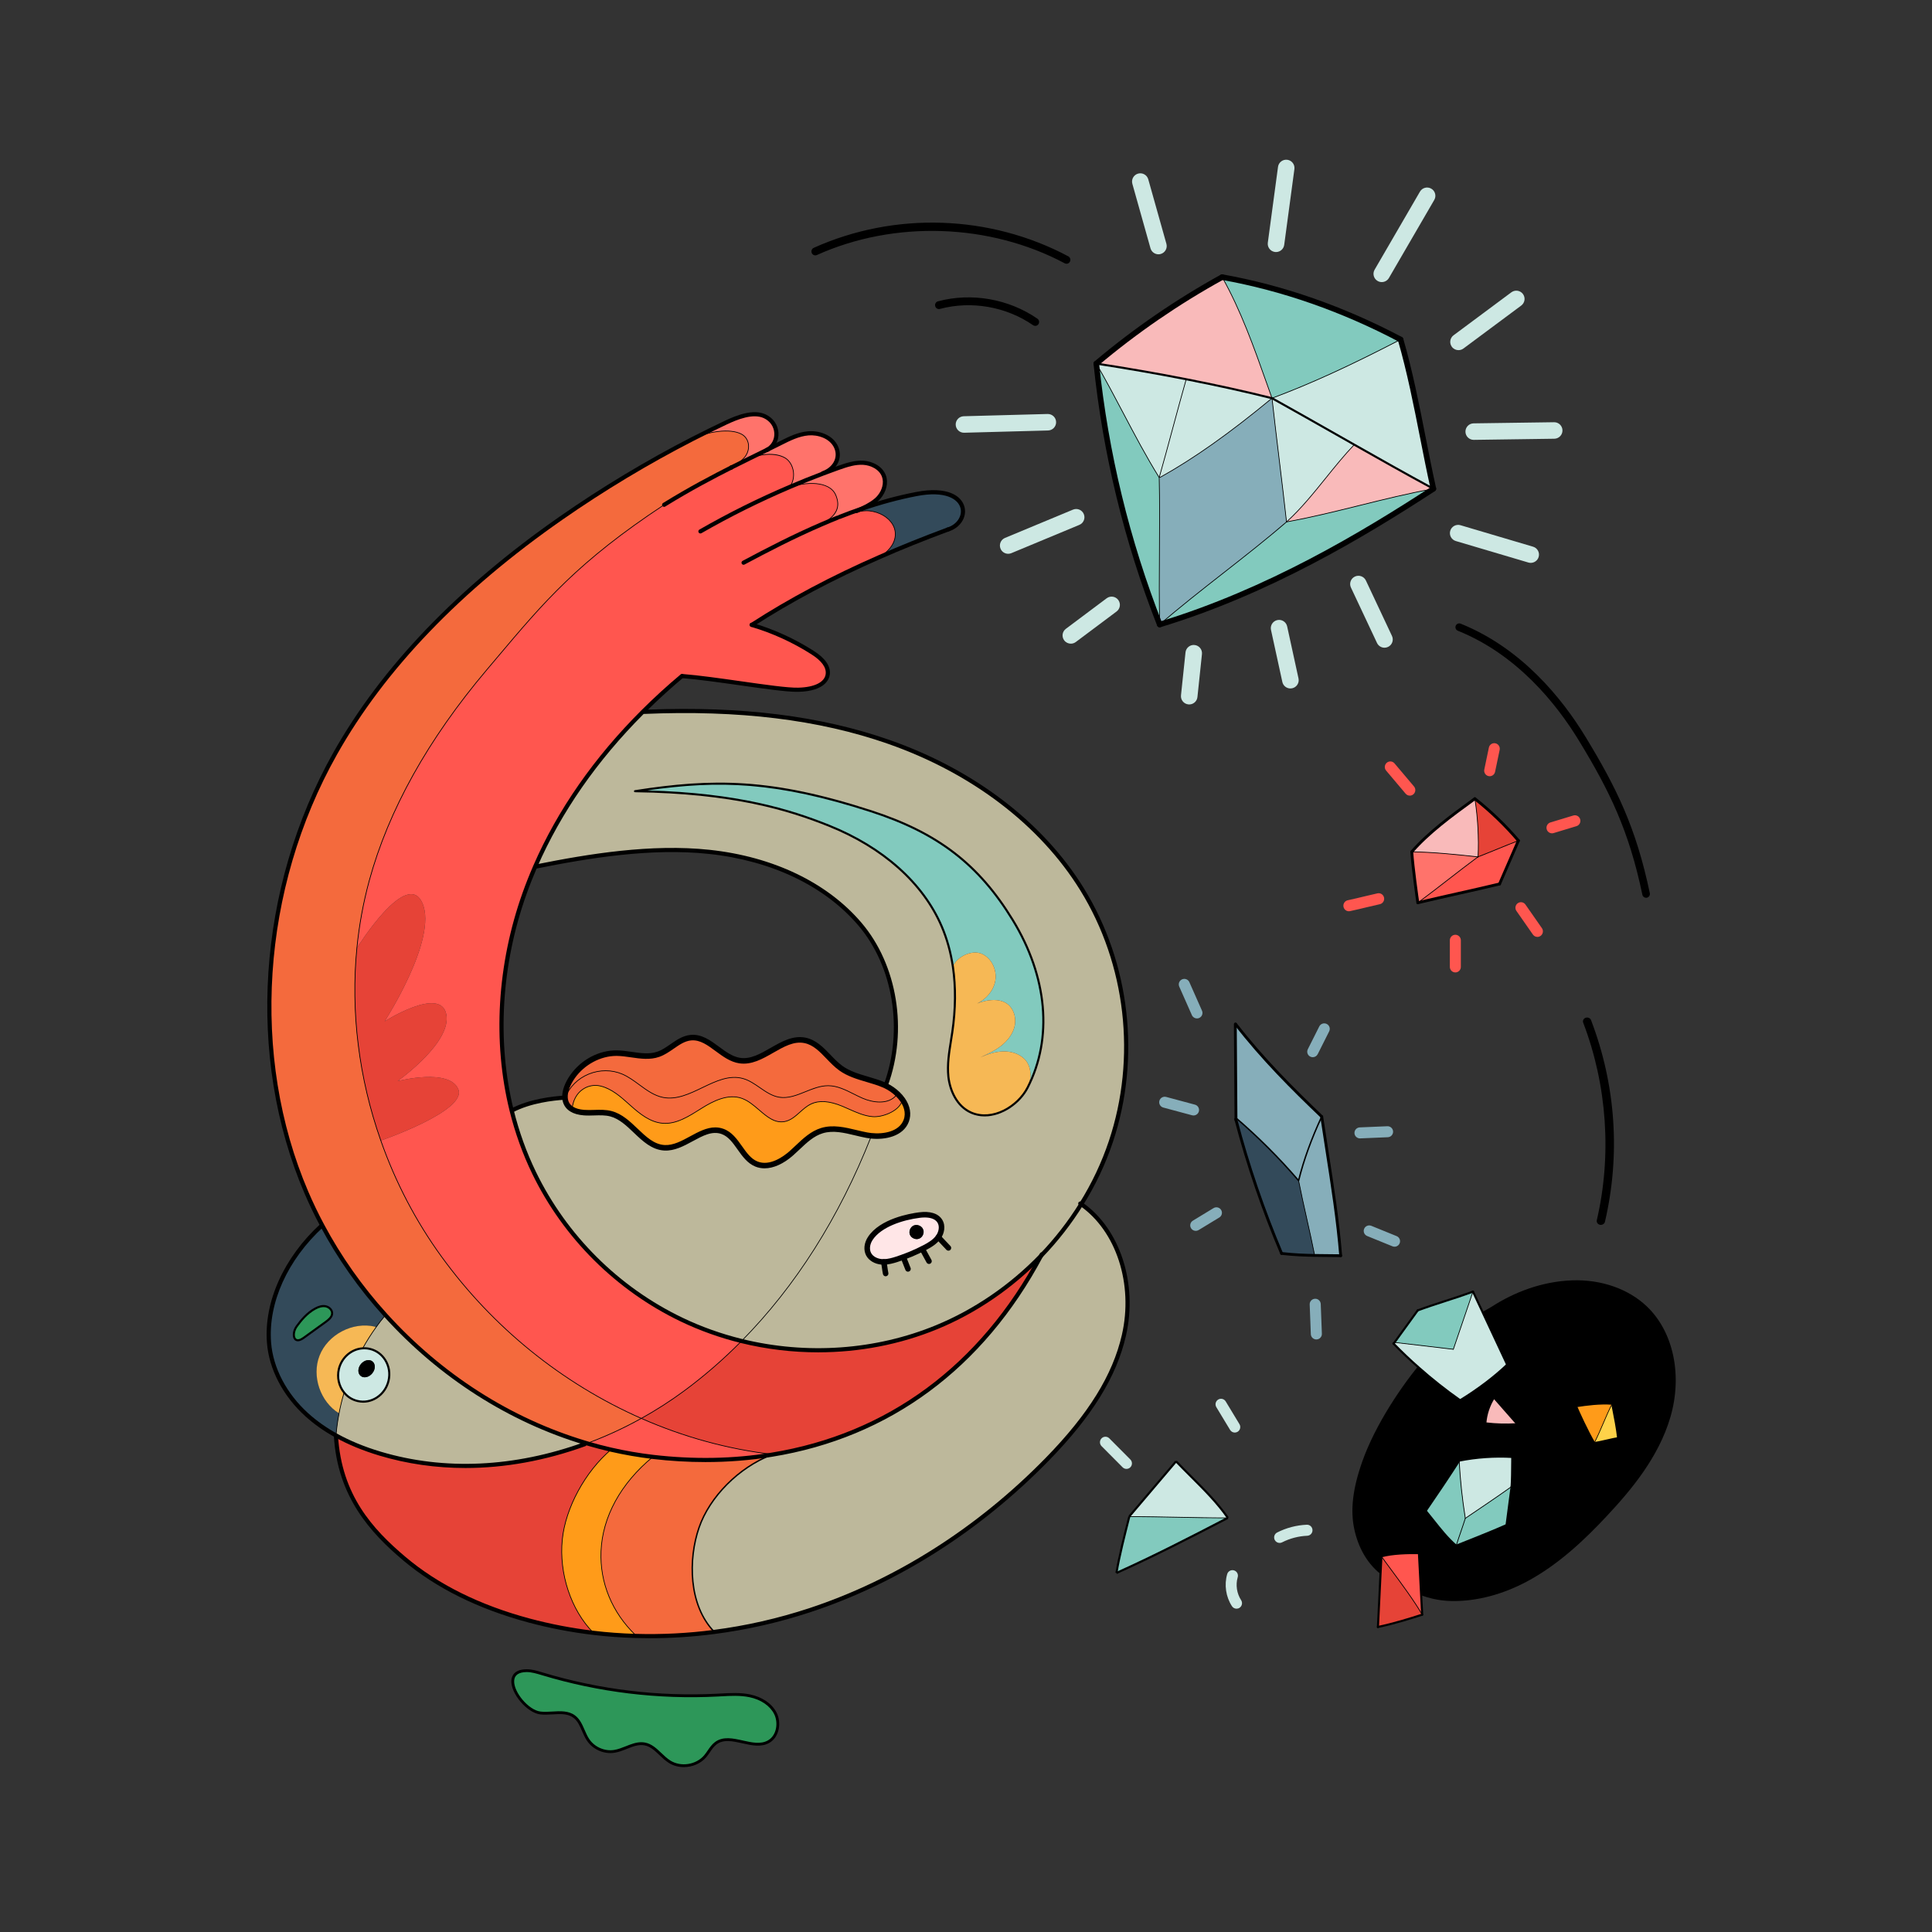 <?xml version="1.0" encoding="UTF-8"?><svg version="1.1" xmlns="http://www.w3.org/2000/svg" xmlns:xlink="http://www.w3.org/1999/xlink" viewBox="0 0 1500 1500" width="1500" height="1500" x="0px" y="0px">
    
    
    <rect x="0" y="0" width="1500" height="1500" fill="#333333" stroke="none"/>
    
    
    <!-- ITEM 0 -->
    <g>
        <defs>
            <clipPath id="clip-path-id-viewbox-item-0">
                <rect x="0.0" y="0.0" width="311.354" height="443.781"/>
            </clipPath>
        </defs>
        <g transform="translate(207.0 320.0) rotate(0.0 335.0 476.0) scale(2.152 2.145)">
            <g clip-path="url(#clip-path-id-viewbox-item-0)" transform="translate(-0.0 -0.0)">
                
<g>
	<path style="fill:#BDB89B;" d="M26.137,362.395c0.47-2.52,1.08-5.01,1.8-7.46l0.05-0.04c1.19,1.47,2.84,2.55,4.8,3.02   c4.94,1.18,9.95-2.09,11.19-7.3c1.24-5.2-1.76-10.38-6.71-11.55c-0.87-0.21-1.75-0.28-2.6-0.21c1.44-2.62,3.04-5.15,4.78-7.58   c1.03-1.45,2.11-2.85,3.24-4.22l0.22-0.2c19.41,21.49,44.45,37.88,71.99,46.18l-0.16,0.53c-23.76,8.62-49.7,10.64-73.79,3.41   c-5.5-1.65-10.9-3.79-15.91-6.59C25.257,367.705,25.627,365.035,26.137,362.395z"/>
	<path style="fill:#334A5A;" d="M39.097,331.015c-8.01-1.91-17.06,2.85-20.02,10.53c-2.88,7.43,0.31,16.67,7.06,20.85   c-0.51,2.64-0.88,5.31-1.1,7.99c-3.78-2.09-7.33-4.57-10.53-7.47c-7.45-6.76-12.87-16.09-13.64-26.12   c-1.15-14.94,6.24-30.63,19.08-42.43l0.09-0.05c6.24,11.73,13.96,22.68,22.87,32.54l-0.22,0.2c-1.13,1.37-2.21,2.77-3.24,4.22   L39.097,331.015z M23.637,326.195c0.02-1.29-1.16-2.36-2.43-2.58c-1.26-0.22-2.56,0.24-3.68,0.85c-2.76,1.5-4.88,3.93-6.71,6.48   c-1.85,2.59-1.2,6.83,2.54,4.12c2.67-1.94,5.34-3.87,8.01-5.81C22.427,328.485,23.607,327.515,23.637,326.195z"/>
	<path style="fill:#F6B855;" d="M39.447,331.275c-1.74,2.43-3.34,4.96-4.78,7.58c-4,0.24-7.58,3.21-8.6,7.5   c-0.75,3.15,0.06,6.29,1.92,8.54l-0.05,0.04c-0.72,2.45-1.33,4.94-1.8,7.46c-6.75-4.18-9.94-13.42-7.06-20.85   c2.96-7.68,12.01-12.44,20.02-10.53L39.447,331.275z"/>
	<path style="fill:#BDB89B;" d="M293.897,286.675c14.45,10.1,19.33,30.26,15.4,47.47c-3.96,17.35-15.26,32.12-27.67,44.87   c-23.87,24.51-53.24,43.9-85.72,54.64c-11.18,3.69-22.73,6.34-34.41,7.85l-0.01-0.05c-9.07-9.39-9.51-25.92-5.5-37.65   c3.98-11.62,14.76-22,26.23-26.44c38.75-6.31,74.16-28.74,97.17-72C284.867,299.665,289.747,293.385,293.897,286.675z"/>
	<path style="fill:#E64337;" d="M49.637,414.935c-12.92-10.96-23.38-23.62-24.62-44.37c0-0.06,0.01-0.12,0.02-0.18   c5.01,2.8,10.41,4.94,15.91,6.59c24.09,7.23,50.03,5.21,73.79-3.41l0.16-0.53c0.41,0.13,0.82,0.25,1.24,0.37   c2.68,0.79,5.38,1.49,8.1,2.12c-9,7.71-16.37,20.74-17.56,32.53c-1.19,11.8,2.79,25.18,11.14,33.69l-0.01,0.08   c-7.77-0.93-15.46-2.4-23.03-4.43C78.417,432.995,62.557,425.895,49.637,414.935z"/>
	<path style="fill:#E64337;" d="M182.557,377.235c-16.46-1.92-32.41-6.4-47.38-13.02c5.38-2.99,10.54-6.32,15.46-9.96   c7.41-5.49,14.31-11.53,20.71-18.05c23.24,5.72,48.3,4.13,70.42-5.02c14.16-5.85,27-14.77,37.62-25.82   c-23.01,43.26-58.42,65.69-97.17,72C182.327,377.325,182.447,377.275,182.557,377.235z"/>
	<path style="fill:#F46A3D;" d="M116.137,373.405c-0.42-0.12-0.83-0.24-1.24-0.37c-27.54-8.3-52.58-24.69-71.99-46.18   c-8.91-9.86-16.63-20.81-22.87-32.54c-2.07-3.88-3.97-7.85-5.7-11.9c-21.59-50.55-16.5-110.94,10.41-158.88   c19.41-34.57,49.03-62.51,81.54-85.22c15.18-10.61,31.07-20.19,47.53-28.67l0.01,0.02c4.85-2.48,13.2-4.06,17.52-1.7   c2.75,1.5,3.24,5.06,1.57,7.71c-1.05,1.66-3.17,3.15-5.2,4.32c-0.01,0.01-0.02,0.01-0.02,0.01c-7.66,3.88-15.59,8.12-24.28,13.52   c-33.31,22.05-45.05,37.27-63.98,59.72s-34.74,48.07-42.43,76.41c-2.15,7.94-3.62,16.04-4.43,24.19   c-2.33,23.47,0.77,47.47,8.62,69.81c5.23,14.93,12.59,29.13,21.85,41.94c18.35,25.41,43.46,45.94,72.13,58.62   c-6.08,3.39-12.41,6.34-18.92,8.79L116.137,373.405z"/>
	<path style="fill:#BDB89B;" d="M242.337,298.625c1.22-1.71,1.64-4.15,0.49-5.9c-1.47-2.24-4.65-2.45-7.31-2.11   c-5.9,0.75-14.29,3.18-17.74,8.49c-1.09,1.67-1.52,3.91-0.59,5.68c0.88,1.67,2.79,2.6,4.67,2.76c0.26,0.02,0.53,0.03,0.79,0.03   c1.6-0.02,3.21-0.46,4.74-0.96c3.45-1.11,6.8-2.52,10-4.2C239.247,301.445,241.117,300.325,242.337,298.625z M279.387,305.365   c-10.62,11.05-23.46,19.97-37.62,25.82c-22.12,9.15-47.18,10.74-70.42,5.02c20.5-20.84,35.92-46.47,46.72-73.93l0.04-0.35   c5.1,0.55,10.92-0.78,12.66-5.45c0.97-2.61,0.27-5.28-1.32-7.58c-0.51-0.73-1.1-1.42-1.76-2.06c-1.28-1.25-2.81-2.3-4.39-3.06   l0.13-0.27c6.93-19.02,3.94-42.55-9.4-58.23c-13.33-15.67-33.84-23.92-54.31-26.12c-20.46-2.2-42.46,1.25-62.64,5.33l-0.16-0.07   c9.1-20.95,22.69-39.82,38.92-56.06l0.13,0.13c29.84-1.28,60.21,0.95,88.4,10.83s54.16,27.93,69.82,53.37   c16.58,26.93,20.42,61.29,10.41,91.29c-2.65,7.96-6.26,15.58-10.7,22.7C289.747,293.385,284.867,299.665,279.387,305.365z    M274.557,244.465c9.47-18.58,6.54-41.08-5.38-60.66c-13.78-22.61-30.51-32.67-51.14-39.37c-34.43-11.19-54.81-11.96-85.13-7.24   c32.7,0.43,52.55,5.49,69.9,12.45c17.35,6.97,33.37,19.26,40.73,36.45c2.01,4.69,3.32,9.62,4.06,14.66   c1.14,7.8,0.92,15.85-0.22,23.67c-0.78,5.34-1.97,10.72-1.41,16.09c0.57,5.37,3.33,10.91,8.29,13.05   C261.647,256.765,270.897,251.635,274.557,244.465z"/>
	<path style="fill:#82CABE;" d="M269.177,183.805c11.92,19.58,14.85,42.08,5.38,60.66c1.91-4.46,0.88-8.31-1.12-10.32   c-2.01-2.01-4.97-2.85-7.8-2.76c-2.83,0.09-5.57,1.03-8.17,2.16c2.69-1.28,5.31-2.39,7.63-4.26c2.33-1.86,4.25-4.38,4.83-7.3   c0.57-2.93-0.43-6.25-2.89-7.93c-2.89-1.97-7.35-1.41-10.69-0.01c3.27-1.59,5.89-4.61,6.54-8.18c0.69-3.85-1.24-8.18-4.81-9.78   c-3.58-1.61-9.15,0.98-10.48,4.67c-0.74-5.04-2.05-9.97-4.06-14.66c-7.36-17.19-23.38-29.48-40.73-36.45   c-17.35-6.96-37.2-12.02-69.9-12.45c30.32-4.72,50.7-3.95,85.13,7.24C238.667,151.135,255.397,161.195,269.177,183.805z"/>
	<path style="fill:#F6B855;" d="M256.307,214.065c-0.26,0.11-0.51,0.23-0.76,0.35C255.807,214.305,256.057,214.195,256.307,214.065z    M256.347,214.045c3.34-1.4,7.8-1.96,10.69,0.01c2.46,1.68,3.46,5,2.89,7.93c-0.58,2.92-2.5,5.44-4.83,7.3   c-2.32,1.87-4.94,2.98-7.63,4.26c2.6-1.13,5.34-2.07,8.17-2.16c2.83-0.09,5.79,0.75,7.8,2.76c2,2.01,3.03,5.86,1.12,10.32   c-3.66,7.17-12.91,12.3-20.3,9.1c-4.96-2.14-7.72-7.68-8.29-13.05c-0.56-5.37,0.63-10.75,1.41-16.09   c1.14-7.82,1.36-15.87,0.22-23.67c1.33-3.69,6.9-6.28,10.48-4.67c3.57,1.6,5.5,5.93,4.81,9.78   C262.237,209.435,259.617,212.455,256.347,214.045z"/>
	<path style="fill:#334A5A;" d="M214.647,34.985c6.45-2.21,13.02-4.04,19.73-5.34c19.7-3.83,20.18,10.21,11.38,12.84   c-8.25,3.07-16.42,6.34-24.45,9.88l-0.02-0.06c6.02-3.75,6.33-8.54,4.65-11.52c-1.68-2.97-5.09-4.67-8.48-5.05   c-2.82-0.31-7.3,0.91-10.76,2.19C209.327,36.875,211.977,35.895,214.647,34.985z"/>
	<path style="fill:#FFE6E7;" d="M242.827,292.725c1.15,1.75,0.73,4.19-0.49,5.9c-1.22,1.7-3.09,2.82-4.95,3.79   c-3.2,1.68-6.55,3.09-10,4.2c-1.53,0.5-3.14,0.94-4.74,0.96c-0.26,0-0.53-0.01-0.79-0.03c-1.88-0.16-3.79-1.09-4.67-2.76   c-0.93-1.77-0.5-4.01,0.59-5.68c3.45-5.31,11.84-7.74,17.74-8.49C238.177,290.275,241.357,290.485,242.827,292.725z    M235.407,299.155c1.24-0.48,1.94-2.04,1.48-3.29c-0.1-0.11-0.2-0.22-0.29-0.33l0.23,0.19c-0.54-1.22-2.13-1.85-3.35-1.33   c-1.23,0.52-1.88,2.1-1.38,3.33C232.597,298.965,234.167,299.635,235.407,299.155z"/>
	<path d="M236.887,295.865c0.46,1.25-0.24,2.81-1.48,3.29c-1.24,0.48-2.81-0.19-3.31-1.43c-0.5-1.23,0.15-2.81,1.38-3.33   c1.22-0.52,2.81,0.11,3.35,1.33l-0.23-0.19C236.687,295.645,236.787,295.755,236.887,295.865z"/>
	<path style="fill:#FF9B19;" d="M229.447,248.895c1.59,2.3,2.29,4.97,1.32,7.58c-1.74,4.67-7.56,6-12.66,5.45   c-0.52-0.05-1.04-0.13-1.54-0.22c-5.4-1.01-10.94-3.25-16.19-1.66c-4.45,1.35-7.61,5.15-11.09,8.23   c-3.48,3.07-8.33,5.63-12.62,3.85c-5.3-2.21-6.79-9.82-12.19-11.78c-6.99-2.54-13.49,6.31-20.92,5.92   c-7.75-0.42-11.78-10.29-19.28-12.31c-3.16-0.85-6.52-0.17-9.79-0.42c-1.87-0.15-3.31-0.58-4.37-1.24l0.11-0.17   c0.63-6.5,5.86-9.26,10.18-8.23c4.31,1.03,7.71,4.23,11.01,7.19c3.31,2.97,7.03,5.94,11.45,6.3c5.13,0.43,9.78-2.73,14.14-5.47   c4.36-2.74,9.63-5.27,14.48-3.53c5.63,2.03,9.42,9.43,15.32,8.4c3.83-0.66,6.1-4.73,9.62-6.38c3.51-1.66,7.68-0.67,11.26,0.81   c3.59,1.49,7.08,3.46,10.95,3.78c3.86,0.32,9.95-2.26,10.72-6.06L229.447,248.895z"/>
	<path style="fill:#F46A3D;" d="M229.447,248.895l-0.09,0.04c-0.77,3.8-6.86,6.38-10.72,6.06c-3.87-0.32-7.36-2.29-10.95-3.78   c-3.58-1.48-7.75-2.47-11.26-0.81c-3.52,1.65-5.79,5.72-9.62,6.38c-5.9,1.03-9.69-6.37-15.32-8.4c-4.85-1.74-10.12,0.79-14.48,3.53   c-4.36,2.74-9.01,5.9-14.14,5.47c-4.42-0.36-8.14-3.33-11.45-6.3c-3.3-2.96-6.7-6.16-11.01-7.19c-4.32-1.03-9.55,1.73-10.18,8.23   l-0.11,0.17c-1.62-0.98-2.37-2.46-2.47-4.18c0.01,0,0.02,0,0.03,0c3.52-8.57,13.25-11.69,20.64-8.52   c5.24,2.25,9.15,7.36,14.75,8.45c9.95,1.94,19.21-9.67,28.92-6.81c4.68,1.37,8.07,5.89,12.87,6.71c6.07,1.04,11.63-4.2,17.8-4.15   c4.42,0.03,8.29,2.77,12.35,4.53s9.5,2.27,12.28-1.18l0.4-0.31C228.347,247.475,228.937,248.165,229.447,248.895z"/>
	<path style="fill:#F46A3D;" d="M227.687,246.835l-0.4,0.31c-2.78,3.45-8.22,2.94-12.28,1.18s-7.93-4.5-12.35-4.53   c-6.17-0.05-11.73,5.19-17.8,4.15c-4.8-0.82-8.19-5.34-12.87-6.71c-9.71-2.86-18.97,8.75-28.92,6.81c-5.6-1.09-9.51-6.2-14.75-8.45   c-7.39-3.17-17.12-0.05-20.64,8.52c-0.01,0-0.02,0-0.03,0c-0.13-2.32,0.95-5.08,2.73-7.62c3.58-5.11,9.7-8.57,15.99-8.49   c5.03,0.06,10.2,2.07,14.94,0.41c4.22-1.46,7.37-5.64,11.81-6.02c6.57-0.56,11.02,7.29,17.53,8.3c8.32,1.29,15.33-8.98,23.58-7.31   c5.45,1.1,8.47,6.85,12.98,10.09c4.55,3.26,10.45,3.84,15.58,6.07c0.17,0.07,0.34,0.15,0.51,0.23   C224.877,244.535,226.407,245.585,227.687,246.835z"/>
	<path style="fill:#FF564F;" d="M188.717,27.075c-0.02,0.02-0.03,0.05-0.05,0.07c8.86-2.74,15.04-1.1,16.68,2.88   c1.61,3.91,0.86,7.19-5.08,10.48l0.03,0.07c1.9-0.83,3.8-1.62,5.71-2.39c0.22-0.09,0.46-0.18,0.69-0.26   c3.46-1.28,7.94-2.5,10.76-2.19c3.39,0.38,6.8,2.08,8.48,5.05c1.68,2.98,1.37,7.77-4.65,11.52l0.02,0.06   c-16.02,7.03-31.53,15.1-46.24,24.62v0.01c7.7,2.3,15.08,5.67,21.85,10c2.86,1.82,5.93,4.5,5.53,7.87   c-0.33,2.77-3.3,5.44-10.63,5.61c-6.95,0.17-28.85-3.92-41.82-4.95l-0.15-0.02c-4.85,4.08-9.53,8.36-14.01,12.85   c-16.23,16.24-29.82,35.11-38.92,56.06c-1.37,3.17-2.65,6.38-3.81,9.64c-8.96,25.09-11.06,52.98-4.7,78.72   c1.92,7.77,4.61,15.35,8.11,22.59c11.12,22.98,30.19,42.01,53.18,53.08c6.92,3.33,14.19,5.92,21.65,7.76   c-6.4,6.52-13.3,12.56-20.71,18.05c-4.92,3.64-10.08,6.97-15.46,9.96c-28.67-12.68-53.78-33.21-72.13-58.62   c-9.26-12.81-16.62-27.01-21.85-41.94l0.02-0.01c0,0,31.14-10.71,27.94-18.55c-3.15-7.7-21.27-3.13-21.89-2.97   c0.7-0.51,19.62-14.12,17.55-24.21c-2.1-10.28-22.24,2.59-22.24,2.59s19.24-29.85,13.65-42.74s-23.59,16.09-23.59,16.09l-0.06-0.01   c0.81-8.15,2.28-16.25,4.43-24.19c7.69-28.34,23.5-53.96,42.43-76.41s30.67-37.67,63.98-59.72c8.69-5.4,16.62-9.64,24.28-13.52   c0,0,0.01,0,0.02-0.01c2.24-1.13,4.45-2.23,6.66-3.32l0.06,0.13c5.23-2.43,11.5-1.85,13.82,0.74   C190.547,20.105,190.757,24.305,188.717,27.075z"/>
	<path style="fill:#FF736B;" d="M206.007,38.185c-1.91,0.77-3.81,1.56-5.71,2.39l-0.03-0.07c5.94-3.29,6.69-6.57,5.08-10.48   c-1.64-3.98-7.82-5.62-16.68-2.88c0.02-0.02,0.03-0.05,0.05-0.07c3.96-1.7,7.95-3.31,11.98-4.84c1.86-0.7,3.73-1.39,5.6-2.06   c2.92-1.04,5.95-2.05,9.04-1.85c3.1,0.2,6.3,1.89,7.37,4.8c0.96,2.62-0.04,5.67-1.89,7.77c-1.43,1.63-3.92,3.04-6.17,4.09   c-2.67,0.91-5.32,1.89-7.95,2.94C206.467,38.005,206.227,38.095,206.007,38.185z"/>
	<path style="fill:#BDB89B;" d="M218.107,261.925l-0.04,0.35c-10.8,27.46-26.22,53.09-46.72,73.93c-7.46-1.84-14.73-4.43-21.65-7.76   c-22.99-11.07-42.06-30.1-53.18-53.08c-3.5-7.24-6.19-14.82-8.11-22.59l0.13-0.03c5.51-2.9,12.75-4.26,19.11-4.63   c0.1,1.72,0.85,3.2,2.47,4.18c1.06,0.66,2.5,1.09,4.37,1.24c3.27,0.25,6.63-0.43,9.79,0.42c7.5,2.02,11.53,11.89,19.28,12.31   c7.43,0.39,13.93-8.46,20.92-5.92c5.4,1.96,6.89,9.57,12.19,11.78c4.29,1.78,9.14-0.78,12.62-3.85c3.48-3.08,6.64-6.88,11.09-8.23   c5.25-1.59,10.79,0.65,16.19,1.66C217.067,261.795,217.587,261.875,218.107,261.925z"/>
	<path style="fill:#FF736B;" d="M180.817,13.505h0.01c1.17-0.58,2.34-1.16,3.52-1.75c3.55-1.77,7.13-3.76,11.08-4.09   c3.95-0.33,8.35,1.34,10.01,4.93c1.67,3.6-0.09,7.82-4.78,9.54l0.04,0.1c-4.03,1.53-8.02,3.14-11.98,4.84   c2.04-2.77,1.83-6.97-0.46-9.53c-2.32-2.59-8.59-3.17-13.82-0.74l-0.06-0.13C176.527,15.615,178.667,14.565,180.817,13.505z"/>
	<path style="fill:#FF564F;" d="M124.237,375.525c-2.72-0.63-5.42-1.33-8.1-2.12l0.12-0.4c6.51-2.45,12.84-5.4,18.92-8.79   c14.97,6.62,30.92,11.1,47.38,13.02c-0.11,0.04-0.23,0.09-0.34,0.13c-14,2.29-28.43,2.48-42.88,0.78   C134.247,377.545,129.207,376.665,124.237,375.525z"/>
	<path style="fill:#FF736B;" d="M179.697,1.485c5.22,2.44,5.62,9.26,1.13,12.02h-0.01c-2.15,1.06-4.29,2.11-6.44,3.17   c-2.21,1.09-4.42,2.19-6.66,3.32c2.03-1.17,4.15-2.66,5.2-4.32c1.67-2.65,1.18-6.21-1.57-7.71c-4.32-2.36-12.67-0.78-17.52,1.7   l-0.01-0.02c3.9-2,7.83-3.95,11.79-5.83C170.037,1.705,175.657-0.405,179.697,1.485z"/>
	<path style="fill:#F46A3D;" d="M182.217,377.365c-11.47,4.44-22.25,14.82-26.23,26.44c-4.01,11.73-3.57,28.26,5.5,37.65l0.01,0.05   c-9.42,1.24-18.94,1.73-28.42,1.45l0.01-0.31c-16.9-16.37-18.3-44.22,6.25-64.5C153.787,379.845,168.217,379.655,182.217,377.365z"/>
	<path style="fill:#FF9B19;" d="M133.087,442.645l-0.01,0.31c-5.11-0.15-10.2-0.52-15.27-1.13l0.01-0.08   c-8.35-8.51-12.33-21.89-11.14-33.69c1.19-11.79,8.56-24.82,17.56-32.53c4.97,1.14,10.01,2.02,15.1,2.62   C114.787,398.425,116.187,426.275,133.087,442.645z"/>
	<path style="fill:#E64337;" d="M47.267,242.125c0.62-0.16,18.74-4.73,21.89,2.97c3.2,7.84-27.94,18.55-27.94,18.55l-0.02,0.01   c-7.85-22.34-10.95-46.34-8.62-69.81l0.06,0.01c0,0,18-28.98,23.59-16.09s-13.65,42.74-13.65,42.74s20.14-12.87,22.24-2.59   C66.887,228.005,47.967,241.615,47.267,242.125z"/>
	<path style="fill:#CDE8E3;" d="M34.667,338.855c0.85-0.07,1.73,0,2.6,0.21c4.95,1.17,7.95,6.35,6.71,11.55   c-1.24,5.21-6.25,8.48-11.19,7.3c-1.96-0.47-3.61-1.55-4.8-3.02c-1.86-2.25-2.67-5.39-1.92-8.54   C27.087,342.065,30.667,339.095,34.667,338.855z M38.127,347.885c1.17-1.45,1.2-3.36,0.06-4.28c-1.13-0.92-3-0.49-4.18,0.95   c-1.17,1.45-1.2,3.37-0.06,4.29C35.087,349.765,36.957,349.335,38.127,347.885z"/>
	<path d="M38.187,343.605c1.14,0.92,1.11,2.83-0.06,4.28c-1.17,1.45-3.04,1.88-4.18,0.96c-1.14-0.92-1.11-2.84,0.06-4.29   C35.187,343.115,37.057,342.685,38.187,343.605z"/>
	<path style="fill:#2D9759;" d="M21.207,323.615c1.27,0.22,2.45,1.29,2.43,2.58c-0.03,1.32-1.21,2.29-2.27,3.06   c-2.67,1.94-5.34,3.87-8.01,5.81c-3.74,2.71-4.39-1.53-2.54-4.12c1.83-2.55,3.95-4.98,6.71-6.48   C18.647,323.855,19.947,323.395,21.207,323.615z"/>
	<path d="M198.99,340.301c-9.314,0-18.675-1.116-27.823-3.367c-7.569-1.867-14.902-4.496-21.795-7.813   c-23.269-11.204-42.279-30.18-53.53-53.429c-3.454-7.145-6.2-14.794-8.163-22.737c-6.209-25.128-4.531-53.238,4.723-79.152   c1.12-3.149,2.372-6.318,3.827-9.686c8.764-20.176,21.911-39.114,39.078-56.292c4.403-4.413,9.133-8.751,14.058-12.895   c0.317-0.265,0.79-0.227,1.057,0.092c0.267,0.316,0.226,0.79-0.092,1.057c-4.438,3.733-8.716,7.626-12.737,11.59   c33.843-1.302,62.32,2.281,87.023,10.938c30.56,10.711,55.493,29.776,70.21,53.685c16.713,27.146,20.632,61.508,10.483,91.921   c-2.644,7.94-6.269,15.632-10.774,22.858c-4.167,6.737-9.082,13.067-14.606,18.813c-10.789,11.226-23.886,20.214-37.875,25.994   C228.543,337.467,213.827,340.3,198.99,340.301z M136.021,109.233c-16.863,16.952-29.788,35.616-38.416,55.48   c-1.441,3.335-2.682,6.474-3.79,9.592c-9.157,25.642-10.818,53.444-4.679,78.29c1.938,7.842,4.648,15.394,8.056,22.443   c11.104,22.945,29.866,41.673,52.831,52.73c6.8,3.272,14.034,5.865,21.504,7.707c23.413,5.764,48.255,3.992,69.953-4.984   c13.799-5.701,26.72-14.569,37.366-25.646c5.452-5.671,10.302-11.917,14.414-18.565c4.445-7.13,8.02-14.713,10.625-22.542   c10.01-29.997,6.146-63.888-10.337-90.659c-14.536-23.617-39.193-42.459-69.429-53.056   C199.202,111.29,170.385,107.764,136.021,109.233z"/>
	<path d="M175.068,77.735c-0.246,0-0.487-0.121-0.631-0.343c-0.225-0.348-0.125-0.812,0.223-1.037   c14.011-9.067,29.17-17.14,46.345-24.677c7.676-3.384,15.687-6.621,24.49-9.896c0.388-0.144,0.82,0.054,0.965,0.441   c0.145,0.389-0.054,0.82-0.441,0.965c-8.776,3.265-16.761,6.491-24.409,9.863c-17.102,7.505-32.192,15.54-46.135,24.563   C175.349,77.696,175.208,77.735,175.068,77.735z"/>
	<path d="M223.427,244.255c-0.085,0-0.172-0.015-0.257-0.045c-0.389-0.143-0.59-0.572-0.448-0.962   c7.11-19.513,3.387-42.614-9.266-57.486c-12.121-14.249-31.234-23.434-53.819-25.86c-20.77-2.237-43.203,1.436-62.411,5.319   c-0.403,0.078-0.802-0.18-0.884-0.587c-0.082-0.406,0.181-0.802,0.587-0.884c19.32-3.906,41.896-7.592,62.868-5.341   c22.969,2.469,42.431,11.838,54.802,26.38c12.991,15.271,16.822,38.969,9.533,58.973   C224.021,244.066,223.734,244.255,223.427,244.255z"/>
	<path d="M245.757,43.235c-0.323,0-0.621-0.21-0.719-0.535c-0.118-0.396,0.107-0.814,0.504-0.934   c3.409-1.019,5.516-4.104,4.797-7.026c-0.805-3.272-5.431-6.378-15.818-4.358c-6.385,1.236-12.806,2.975-19.63,5.313   c-2.648,0.902-5.312,1.887-7.915,2.926c-0.386,0.157-0.821-0.034-0.975-0.418c-0.154-0.385,0.033-0.821,0.418-0.975   c2.628-1.049,5.315-2.043,7.986-2.953c6.89-2.36,13.376-4.116,19.829-5.366c11.411-2.217,16.553,1.373,17.562,5.474   c0.91,3.698-1.648,7.573-5.824,8.821C245.901,43.225,245.827,43.235,245.757,43.235z"/>
	<path d="M172.078,55.235c-0.268,0-0.526-0.144-0.662-0.396c-0.195-0.365-0.059-0.819,0.307-1.016   c8.23-4.414,18.026-9.522,28.277-13.938c1.774-0.775,3.648-1.56,5.727-2.396c0.384-0.153,0.821,0.031,0.976,0.415   c0.155,0.384-0.031,0.821-0.415,0.976c-2.064,0.832-3.926,1.611-5.69,2.382c-10.203,4.395-19.963,9.484-28.165,13.884   C172.318,55.207,172.197,55.235,172.078,55.235z"/>
	<path d="M156.508,43.905c-0.26,0-0.512-0.135-0.651-0.376c-0.206-0.358-0.083-0.817,0.276-1.024   c10.351-5.961,21.214-11.385,32.289-16.119c3.916-1.682,7.957-3.314,12.01-4.852c1.864-0.702,3.738-1.395,5.612-2.065   c3.127-1.113,6.2-2.097,9.342-1.892c3.1,0.2,6.783,1.913,8.025,5.289c0.978,2.668,0.18,6.014-2.031,8.525   c-1.263,1.438-3.421,2.876-6.415,4.273c-0.67,0.314-1.321,0.599-1.911,0.844c-0.382,0.155-0.821-0.023-0.98-0.406   c-0.158-0.383,0.023-0.821,0.406-0.98c0.57-0.235,1.2-0.512,1.85-0.815c2.806-1.31,4.799-2.623,5.925-3.906   c1.854-2.104,2.54-4.859,1.749-7.018c-1.009-2.742-4.099-4.141-6.715-4.31c-2.854-0.188-5.654,0.71-8.739,1.808   c-1.865,0.669-3.731,1.357-5.587,2.057c-4.03,1.529-8.052,3.153-11.949,4.827c-11.021,4.712-21.832,10.108-32.132,16.041   C156.764,43.873,156.635,43.905,156.508,43.905z"/>
	<path d="M200.657,22.885c-0.306,0-0.593-0.188-0.704-0.492c-0.143-0.389,0.057-0.819,0.446-0.962   c2.158-0.792,3.749-2.197,4.477-3.956c0.607-1.468,0.565-3.089-0.12-4.564c-1.611-3.488-5.938-4.779-9.267-4.498   c-3.408,0.285-6.623,1.906-9.733,3.474l-1.074,0.54c-1.18,0.59-2.351,1.171-3.521,1.751c-0.371,0.184-0.821,0.032-1.005-0.339   s-0.032-0.821,0.339-1.005c1.169-0.58,2.338-1.159,3.518-1.749l1.069-0.537c3.237-1.633,6.585-3.32,10.283-3.629   c3.84-0.323,8.839,1.221,10.753,5.362c0.863,1.859,0.915,3.908,0.146,5.768c-0.891,2.151-2.79,3.854-5.348,4.791   C200.83,22.87,200.743,22.885,200.657,22.885z"/>
	<path d="M167.718,20.745c-0.274,0-0.539-0.15-0.671-0.412c-0.187-0.37-0.038-0.821,0.332-1.008   c2.242-1.131,4.454-2.232,6.666-3.323l6.44-3.17c0.375-0.185,0.821-0.03,1.005,0.341c0.183,0.372,0.03,0.821-0.341,1.005   l-6.441,3.17c-2.207,1.089-4.415,2.188-6.653,3.317C167.946,20.72,167.831,20.745,167.718,20.745z"/>
	<path d="M143.418,34.275c-0.251,0-0.496-0.126-0.638-0.354c-0.219-0.352-0.111-0.813,0.241-1.032   c9.453-5.875,17.972-10.329,24.337-13.553c0.371-0.188,0.821-0.039,1.008,0.33c0.188,0.369,0.039,0.82-0.33,1.008   c-6.338,3.21-14.819,7.645-24.224,13.488C143.69,34.239,143.553,34.275,143.418,34.275z"/>
	<path d="M158.318,380.022c-6.281,0-12.647-0.377-19.069-1.132c-5.049-0.596-10.155-1.482-15.18-2.634   c-2.821-0.653-5.562-1.371-8.145-2.132c-0.421-0.121-0.838-0.243-1.254-0.375c-27.338-8.238-52.35-24.282-72.32-46.392   c-9.01-9.971-16.739-20.97-22.976-32.69c-2.059-3.858-3.986-7.882-5.728-11.958C-7.437,233.342-3.434,172.209,24.093,123.168   C41.472,92.217,68.982,63.461,105.858,37.7c15.132-10.576,31.152-20.239,47.616-28.722c4.06-2.082,8.033-4.047,11.813-5.841   c4.191-1.997,10.28-4.412,14.729-2.332c2.744,1.283,4.482,3.785,4.648,6.692c0.156,2.74-1.132,5.225-3.444,6.646   c-0.031,0.02-0.063,0.036-0.098,0.051c-0.14,0.08-0.258,0.146-0.383,0.213c-0.367,0.194-0.821,0.055-1.015-0.31   c-0.194-0.365-0.056-0.82,0.31-1.015c0.132-0.07,0.254-0.14,0.377-0.21c0.021-0.012,0.043-0.023,0.066-0.034   c1.808-1.132,2.812-3.093,2.688-5.256c-0.134-2.347-1.549-4.373-3.786-5.418c-3.872-1.812-9.53,0.462-13.45,2.327   c-3.766,1.788-7.726,3.746-11.771,5.82c-16.403,8.451-32.366,18.079-47.442,28.617c-36.69,25.631-64.049,54.22-81.315,84.973   c-27.306,48.644-31.28,109.27-10.375,158.218c1.725,4.037,3.634,8.021,5.673,11.842c6.178,11.614,13.837,22.512,22.765,32.391   c19.787,21.907,44.563,37.802,71.65,45.965c0.412,0.131,0.815,0.249,1.229,0.367c2.561,0.754,5.272,1.464,8.063,2.11   c4.97,1.14,10.023,2.017,15.019,2.605c14.641,1.722,28.998,1.461,42.671-0.775c41.929-6.828,75.342-31.591,96.629-71.612   l0.27-0.508c0.194-0.365,0.648-0.504,1.014-0.313c0.366,0.193,0.506,0.647,0.313,1.014l-0.271,0.51   c-21.517,40.452-55.305,65.483-97.713,72.39C174.527,379.383,166.495,380.022,158.318,380.022z"/>
	<path d="M164.398,21.86c-0.047,0-0.091-0.026-0.112-0.071c-0.03-0.062-0.004-0.137,0.059-0.166   c1.232-0.591,2.309-1.155,3.291-1.727c0.058-0.032,0.135-0.015,0.171,0.046c0.034,0.06,0.014,0.136-0.046,0.171   c-0.987,0.574-2.069,1.142-3.309,1.734C164.434,21.856,164.416,21.86,164.398,21.86z"/>
	<path d="M167.697,20.755c-0.414,0-0.75-0.336-0.75-0.75c0-0.297,0.173-0.554,0.424-0.676c0.281-0.145,0.64-0.101,0.876,0.136   c0.293,0.293,0.293,0.768,0,1.061C168.107,20.666,167.897,20.755,167.697,20.755z"/>
	<path d="M167.717,20.12c-0.043,0-0.085-0.022-0.108-0.063c-0.034-0.06-0.014-0.137,0.046-0.171   c2.559-1.475,4.294-2.914,5.157-4.278c0.882-1.4,1.164-3.066,0.772-4.571c-0.335-1.285-1.15-2.337-2.297-2.963   c-4.073-2.223-12.285-0.914-17.403,1.702c-0.058,0.031-0.136,0.008-0.168-0.055c-0.031-0.062-0.007-0.137,0.055-0.168   c5.175-2.646,13.498-3.962,17.636-1.698c1.208,0.658,2.067,1.767,2.419,3.119c0.409,1.571,0.116,3.309-0.803,4.767   c-0.885,1.399-2.648,2.867-5.243,4.362C167.76,20.115,167.738,20.12,167.717,20.12z"/>
	<path d="M188.667,27.27c-0.031,0-0.062-0.012-0.086-0.034c-0.05-0.048-0.052-0.127-0.005-0.177   c0.018-0.029,0.031-0.052,0.052-0.073c1.996-2.712,1.798-6.829-0.464-9.358c-2.381-2.656-8.771-2.989-13.675-0.71   c-0.065,0.028-0.137,0.002-0.166-0.061s-0.002-0.137,0.061-0.166c5.08-2.36,11.477-2.009,13.966,0.771   c2.338,2.613,2.543,6.869,0.468,9.688l-0.126-0.039l0.107,0.064c-0.01,0.016-0.022,0.037-0.041,0.057   C188.734,27.258,188.7,27.27,188.667,27.27z"/>
	<path d="M200.267,40.63c-0.044,0-0.087-0.023-0.109-0.064c-0.033-0.061-0.012-0.137,0.049-0.17   c5.294-2.933,6.797-6.02,5.025-10.322c-1.732-4.201-8.373-5.332-16.527-2.809c-0.068,0.023-0.136-0.017-0.156-0.082   c-0.021-0.066,0.017-0.136,0.082-0.156c8.282-2.563,15.05-1.378,16.832,2.951c1.832,4.448,0.296,7.629-5.135,10.637   C200.308,40.625,200.287,40.63,200.267,40.63z"/>
	<path d="M221.287,52.43c-0.042,0-0.082-0.021-0.106-0.059c-0.036-0.059-0.019-0.136,0.04-0.173   c6.014-3.746,6.24-8.456,4.607-11.352c-1.531-2.706-4.665-4.57-8.385-4.987c-2.323-0.253-6.318,0.562-10.703,2.183   c-0.244,0.085-0.48,0.175-0.686,0.259c-0.461,0.181-0.89,0.35-1.289,0.52c-0.061,0.027-0.137-0.002-0.164-0.066   c-0.026-0.063,0.003-0.137,0.066-0.164c0.401-0.17,0.832-0.341,1.293-0.521c0.207-0.086,0.448-0.177,0.695-0.263   c2.121-0.783,7.431-2.572,10.814-2.195c3.8,0.426,7.005,2.337,8.574,5.112c1.688,2.992,1.472,7.848-4.691,11.688   C221.333,52.424,221.31,52.43,221.287,52.43z"/>
	<path d="M191.384,101.23c-4.011,0-11.993-1.136-20.426-2.337c-7.436-1.058-15.125-2.152-21.021-2.62   c-0.413-0.033-0.721-0.395-0.688-0.808c0.033-0.413,0.397-0.709,0.808-0.688c5.942,0.472,13.654,1.57,21.113,2.632   c8.699,1.238,16.95,2.425,20.629,2.316c5.849-0.136,9.551-1.986,9.903-4.949c0.281-2.373-1.464-4.778-5.188-7.148   c-6.703-4.287-13.99-7.623-21.662-9.914c-0.012-0.004-0.115-0.038-0.127-0.042c-0.391-0.139-0.595-0.567-0.456-0.958   c0.139-0.39,0.567-0.594,0.958-0.456c7.859,2.351,15.274,5.744,22.094,10.105c4.25,2.705,6.226,5.596,5.871,8.59   c-0.169,1.414-1.485,6.042-11.357,6.272C191.691,101.228,191.54,101.23,191.384,101.23z"/>
	<path d="M182.557,377.36c-0.005,0-0.01,0-0.015-0.001c-16.177-1.887-32.13-6.271-47.416-13.03   c-28.66-12.676-53.62-32.96-72.181-58.661c-9.224-12.76-16.58-26.881-21.866-41.972c-7.938-22.589-10.921-46.748-8.626-69.864   c0.815-8.211,2.307-16.356,4.433-24.209c6.933-25.546,21.216-51.27,42.455-76.459c1.248-1.479,2.465-2.928,3.658-4.349   c16.963-20.196,29.22-34.788,60.349-55.395c0.058-0.037,0.135-0.021,0.174,0.035c0.038,0.058,0.022,0.136-0.035,0.174   c-31.1,20.586-43.346,35.167-60.296,55.347c-1.194,1.421-2.41,2.869-3.658,4.349c-21.216,25.161-35.482,50.854-42.404,76.363   c-2.123,7.84-3.612,15.972-4.427,24.169c-2.291,23.079,0.688,47.201,8.614,69.757c5.277,15.067,12.623,29.167,21.833,41.907   c18.534,25.665,43.459,45.922,72.079,58.579c15.263,6.749,31.191,11.127,47.344,13.011c0.068,0.008,0.117,0.07,0.109,0.139   C182.674,377.313,182.619,377.36,182.557,377.36z"/>
	<path d="M116.257,373.13c-0.051,0-0.098-0.031-0.117-0.081c-0.024-0.064,0.009-0.137,0.073-0.161   c6.439-2.424,12.8-5.379,18.903-8.782c5.322-2.957,10.52-6.306,15.446-9.951c7.279-5.393,14.242-11.462,20.695-18.037   c19.494-19.816,35.204-44.677,46.693-73.888c0.026-0.063,0.098-0.093,0.162-0.07c0.064,0.025,0.096,0.098,0.07,0.162   c-11.502,29.242-27.23,54.13-46.748,73.972c-6.462,6.584-13.435,12.661-20.725,18.063c-4.936,3.652-10.142,7.006-15.474,9.969   c-6.113,3.409-12.485,6.369-18.937,8.798C116.286,373.127,116.272,373.13,116.257,373.13z"/>
	<path d="M71.733,382.169c-10.643,0-21.048-1.488-31.001-4.475c-5.955-1.787-11.358-4.026-16.061-6.655   c-3.94-2.178-7.531-4.726-10.668-7.568c-8.089-7.339-13.148-17.041-13.884-26.618c-1.139-14.786,6.084-30.875,19.32-43.039   c0.307-0.28,0.78-0.26,1.06,0.044c0.28,0.306,0.261,0.779-0.044,1.06c-12.9,11.855-19.943,27.489-18.84,41.82   c0.705,9.199,5.588,18.538,13.396,25.622c3.051,2.766,6.547,5.245,10.39,7.369c4.609,2.577,9.912,4.773,15.763,6.528   c22.897,6.873,48.252,5.698,73.318-3.396c0.392-0.14,0.82,0.061,0.961,0.449c0.142,0.39-0.06,0.819-0.449,0.961   C100.501,379.528,85.907,382.169,71.733,382.169z"/>
	<path d="M88.538,253.495c-0.27,0-0.53-0.146-0.665-0.4c-0.192-0.367-0.052-0.82,0.314-1.014c6.662-3.507,15.024-4.459,19.416-4.715   l0.073,0.749v0.75c-4.257,0.247-12.378,1.168-18.79,4.544C88.776,253.468,88.655,253.495,88.538,253.495z"/>
	<path d="M179.644,273.7c-1.179,0-2.307-0.215-3.359-0.651c-2.871-1.197-4.665-3.741-6.4-6.201   c-1.694-2.403-3.295-4.673-5.748-5.563c-3.388-1.229-6.789,0.627-10.394,2.59c-3.231,1.761-6.565,3.564-10.238,3.389   c-4.541-0.246-7.844-3.408-11.037-6.467c-2.572-2.463-5.231-5.01-8.449-5.876c-1.821-0.489-3.737-0.432-5.766-0.368   c-1.254,0.039-2.549,0.079-3.841-0.021c-1.975-0.159-3.595-0.625-4.817-1.386c-1.801-1.091-2.819-2.811-2.944-4.974   c-0.139-2.448,0.895-5.378,2.908-8.252c3.91-5.582,10.382-9.02,16.822-8.916c1.818,0.022,3.647,0.288,5.416,0.546   c3.252,0.474,6.326,0.919,9.18-0.079c1.665-0.576,3.157-1.612,4.737-2.709c2.211-1.535,4.498-3.122,7.319-3.363   c3.946-0.34,7.123,2.015,10.192,4.29c2.495,1.849,4.851,3.595,7.576,4.018c3.756,0.586,7.278-1.442,11.008-3.587   c3.964-2.279,8.064-4.633,12.616-3.716c3.788,0.766,6.445,3.54,9.015,6.223c1.375,1.436,2.797,2.92,4.352,4.036   c2.688,1.927,5.868,2.868,9.234,3.864c2.046,0.605,4.161,1.231,6.16,2.101c0.168,0.069,0.354,0.156,0.538,0.243   c1.725,0.829,3.334,1.951,4.662,3.249c0.703,0.683,1.337,1.424,1.881,2.202c1.93,2.791,2.438,5.809,1.438,8.502   c-2.003,5.374-8.637,6.643-13.704,6.095c-0.472-0.045-1.003-0.12-1.609-0.229c-1.336-0.25-2.684-0.574-3.987-0.888   c-4.121-0.99-8.016-1.927-11.736-0.8c-3.254,0.987-5.776,3.382-8.447,5.917c-0.752,0.714-1.503,1.427-2.27,2.105   C186.471,272.093,182.868,273.7,179.644,273.7z M161.862,258.885c0.972,0,1.956,0.157,2.956,0.521   c3.043,1.104,4.902,3.74,6.7,6.289c1.644,2.331,3.197,4.533,5.533,5.508c4.551,1.89,9.608-1.943,11.574-3.677   c0.747-0.662,1.481-1.359,2.217-2.058c2.722-2.583,5.536-5.255,9.244-6.38c4.24-1.285,8.585-0.24,12.784,0.77   c1.279,0.308,2.602,0.626,3.88,0.864c0.467,0.084,0.959,0.16,1.452,0.208c4.372,0.468,10.026-0.505,11.626-4.803   c0.983-2.645-0.112-5.083-1.204-6.663c-0.469-0.67-1.02-1.314-1.635-1.911c-1.177-1.149-2.603-2.144-4.127-2.876   c-0.148-0.07-0.303-0.144-0.459-0.208c-1.902-0.827-3.958-1.436-5.946-2.023c-3.378-1-6.87-2.033-9.833-4.157   c-1.706-1.225-3.192-2.777-4.63-4.277c-2.465-2.574-4.793-5.005-7.967-5.646c-3.804-0.775-7.411,1.297-11.223,3.489   c-3.865,2.221-7.861,4.516-12.312,3.829c-3.213-0.498-5.881-2.476-8.46-4.388c-2.898-2.147-5.624-4.183-8.832-3.904   c-2.289,0.196-4.262,1.565-6.349,3.015c-1.622,1.125-3.298,2.289-5.22,2.954c-3.316,1.16-6.776,0.655-10.126,0.17   c-1.704-0.248-3.467-0.505-5.152-0.525c-0.064-0.001-0.13-0.001-0.194-0.001c-5.666,0-11.521,3.149-14.965,8.065   c-1.732,2.471-2.661,5.019-2.551,6.989c0.088,1.519,0.739,2.625,1.989,3.381c0.004,0.002,0.008,0.004,0.011,0.007   c0.95,0.592,2.27,0.959,3.922,1.092c1.18,0.09,2.422,0.052,3.623,0.016c2.084-0.067,4.238-0.132,6.347,0.436   c3.712,1,6.56,3.727,9.312,6.363c3.065,2.936,5.961,5.708,9.761,5.913c3.105,0.172,6.188-1.52,9.175-3.146   C155.715,260.522,158.721,258.885,161.862,258.885z"/>
	<path d="M143.83,257.55c-0.322,0-0.646-0.013-0.974-0.04c-4.532-0.369-8.324-3.462-11.522-6.332l-0.474-0.425   c-3.151-2.833-6.409-5.763-10.482-6.735c-2.188-0.522-4.513-0.058-6.375,1.272c-2.07,1.478-3.367,3.909-3.652,6.847   c-0.006,0.069-0.067,0.127-0.136,0.112c-0.069-0.006-0.119-0.067-0.112-0.136c0.292-3.011,1.625-5.506,3.755-7.026   c1.922-1.373,4.319-1.853,6.579-1.313c4.135,0.988,7.417,3.939,10.591,6.793l0.473,0.426c3.169,2.843,6.922,5.905,11.377,6.268   c4.791,0.41,9.125-2.332,13.313-4.978l0.751-0.473c4.139-2.602,9.541-5.354,14.589-3.542c2.298,0.828,4.295,2.545,6.227,4.206   c2.866,2.464,5.57,4.79,9.029,4.188c2.171-0.374,3.808-1.839,5.54-3.391c1.249-1.117,2.539-2.272,4.049-2.979   c2.95-1.396,6.67-1.133,11.36,0.808c0.806,0.334,1.619,0.698,2.405,1.05c2.716,1.217,5.525,2.475,8.508,2.721   c0.203,0.018,0.414,0.025,0.632,0.025c3.672,0,9.221-2.362,9.956-5.984c0.013-0.068,0.079-0.114,0.146-0.098   c0.068,0.014,0.112,0.079,0.098,0.146c-0.758,3.742-6.451,6.186-10.212,6.186c-0.221,0-0.435-0.009-0.642-0.025   c-3.024-0.251-5.854-1.518-8.589-2.742c-0.784-0.352-1.597-0.715-2.398-1.048c-4.623-1.911-8.274-2.175-11.158-0.812   c-1.477,0.691-2.754,1.834-3.988,2.939c-1.683,1.507-3.423,3.064-5.664,3.45c-3.569,0.621-6.322-1.74-9.235-4.245   c-1.914-1.646-3.894-3.348-6.147-4.161c-4.951-1.773-10.28,0.948-14.372,3.519l-0.75,0.474   C152.384,254.982,148.318,257.55,143.83,257.55z"/>
	<path d="M11.281,336.311c-0.582,0-0.965-0.247-1.191-0.473c-1.007-1-0.809-3.389,0.423-5.111v-0.001   c1.576-2.196,3.777-4.93,6.836-6.591c1.475-0.803,2.757-1.095,3.923-0.89c1.366,0.236,2.765,1.406,2.74,2.955   c-0.031,1.427-1.184,2.456-2.424,3.357l-8.01,5.811C12.598,336.079,11.845,336.311,11.281,336.311z M11.122,331.163   c-1.093,1.53-1.168,3.483-0.504,4.144c0.481,0.476,1.374,0.286,2.52-0.545l8.009-5.811c1.084-0.787,2.091-1.667,2.115-2.765   c0.018-1.129-1.086-2.023-2.118-2.202c-0.98-0.167-2.136,0.102-3.437,0.81C14.782,326.383,12.652,329.032,11.122,331.163   L11.122,331.163z"/>
	<path d="M34.648,339.01c-0.032,0-0.064-0.012-0.089-0.036c-0.045-0.046-0.048-0.118-0.009-0.167   c0.003-0.004,0.006-0.009,0.009-0.014c1.424-2.59,3.034-5.144,4.787-7.591c1.005-1.415,2.066-2.798,3.244-4.227   c0.045-0.055,0.125-0.06,0.176-0.018c0.054,0.044,0.062,0.123,0.018,0.176c-1.175,1.425-2.232,2.803-3.234,4.214   c-1.747,2.44-3.353,4.986-4.772,7.568c-0.006,0.01-0.013,0.02-0.021,0.028c0.002-0.007,0.003,0.004-0.02,0.029   C34.712,338.998,34.68,339.01,34.648,339.01z"/>
	<path d="M25.017,370.69c-0.069,0-0.125-0.056-0.125-0.125c0-0.062,0.01-0.122,0.02-0.184c0.219-2.659,0.59-5.352,1.103-8.01   c0.455-2.435,1.062-4.948,1.803-7.472c0.021-0.066,0.091-0.102,0.155-0.085c0.066,0.02,0.104,0.089,0.085,0.155   c-0.739,2.516-1.344,5.021-1.797,7.447c-0.512,2.651-0.882,5.335-1.098,7.977c-0.013,0.075-0.021,0.123-0.021,0.171   C25.142,370.635,25.086,370.69,25.017,370.69z"/>
	<path d="M221.212,249.827c-2.153,0-4.395-0.581-6.255-1.388c-1.078-0.467-2.159-1.012-3.205-1.538   c-2.889-1.455-5.875-2.959-9.096-2.981c-0.028,0-0.057,0-0.085,0c-2.787,0-5.494,1.097-8.112,2.157   c-3.104,1.259-6.312,2.561-9.623,1.991c-2.602-0.444-4.824-1.985-6.974-3.476c-1.849-1.282-3.76-2.607-5.91-3.237   c-4.944-1.457-9.896,0.934-14.684,3.247c-4.597,2.221-9.351,4.517-14.225,3.565c-3.267-0.636-6.006-2.659-8.655-4.616   c-1.93-1.426-3.925-2.899-6.121-3.842c-3.729-1.601-8.104-1.605-12.001-0.013c-3.872,1.582-6.882,4.589-8.475,8.466   c-0.025,0.063-0.099,0.096-0.163,0.067c-0.063-0.025-0.094-0.099-0.067-0.163c1.618-3.938,4.676-6.993,8.61-8.602   c3.959-1.618,8.402-1.612,12.194,0.014c2.223,0.955,4.23,2.438,6.171,3.871c2.627,1.94,5.343,3.946,8.554,4.571   c4.798,0.937,9.51-1.342,14.068-3.545c4.83-2.332,9.823-4.746,14.863-3.262c2.189,0.642,4.118,1.979,5.982,3.271   c2.127,1.475,4.326,3,6.874,3.436c3.234,0.554,6.273-0.674,9.486-1.977c2.641-1.07,5.37-2.176,8.205-2.176c0.029,0,0.059,0,0.088,0   c3.278,0.022,6.292,1.54,9.206,3.008c1.042,0.525,2.12,1.068,3.192,1.533c3.833,1.661,9.313,2.357,12.133-1.144   c0.044-0.055,0.123-0.063,0.176-0.02c0.054,0.044,0.063,0.122,0.02,0.176C225.858,249.119,223.589,249.827,221.212,249.827z"/>
	<path d="M222.657,308.575c-0.299,0-0.594-0.011-0.879-0.033c-2.418-0.206-4.515-1.467-5.477-3.29   c-1.026-1.955-0.781-4.52,0.639-6.693c4.328-6.665,15.216-8.524,18.45-8.936c3.984-0.51,6.843,0.375,8.272,2.554   c1.491,2.27,0.817,5.166-0.512,7.029c-0.001,0-0.001,0.001-0.002,0.002c-1.341,1.868-3.34,3.071-5.301,4.094   c-3.257,1.71-6.675,3.146-10.155,4.266c-1.483,0.484-3.245,0.984-5.033,1.008C222.659,308.575,222.658,308.575,222.657,308.575z    M237.428,291.488c-0.657,0-1.276,0.054-1.784,0.119c-6.221,0.79-13.959,3.318-17.027,8.043c-1.01,1.545-1.223,3.378-0.544,4.67   c0.772,1.465,2.506,2.112,3.87,2.229c0.228,0.018,0.471,0.026,0.705,0.026c1.506-0.02,3.085-0.471,4.429-0.91   c3.376-1.087,6.688-2.478,9.846-4.136c1.743-0.908,3.506-1.959,4.602-3.486c0.902-1.266,1.434-3.298,0.468-4.769   C241.052,291.843,239.115,291.488,237.428,291.488z M242.337,298.625h0.01H242.337z"/>
	<path d="M223.336,312.775c-0.455,0-0.867-0.313-0.974-0.776c-0.14-0.606-0.252-1.409-0.36-2.186   c-0.103-0.733-0.209-1.491-0.329-2.015c-0.124-0.538,0.212-1.074,0.751-1.198c0.537-0.126,1.074,0.213,1.198,0.751   c0.14,0.606,0.252,1.409,0.36,2.186c0.103,0.733,0.209,1.491,0.329,2.015c0.124,0.538-0.212,1.074-0.751,1.198   C223.485,312.767,223.41,312.775,223.336,312.775z"/>
	<path d="M231.398,311.115c-0.391,0-0.763-0.231-0.923-0.615c-0.27-0.646-0.558-1.393-0.846-2.139   c-0.277-0.719-0.555-1.438-0.814-2.062c-0.213-0.51,0.028-1.096,0.538-1.308c0.509-0.213,1.095,0.028,1.308,0.538   c0.267,0.639,0.551,1.375,0.835,2.111c0.28,0.729,0.562,1.457,0.825,2.089c0.213,0.509-0.028,1.095-0.538,1.308   C231.657,311.091,231.526,311.115,231.398,311.115z"/>
	<path d="M238.978,308.315c-0.354,0-0.696-0.188-0.878-0.52l-2.399-4.391c-0.266-0.484-0.088-1.092,0.396-1.357   c0.483-0.267,1.092-0.088,1.357,0.396l2.399,4.391c0.266,0.484,0.088,1.092-0.396,1.357   C239.305,308.276,239.14,308.315,238.978,308.315z"/>
	<path d="M245.987,303.514c-0.27,0-0.539-0.108-0.736-0.323c-0.556-0.605-1.106-1.184-1.655-1.759   c-0.67-0.702-1.335-1.4-2.001-2.138c-0.37-0.409-0.338-1.042,0.072-1.412c0.409-0.37,1.042-0.339,1.412,0.072   c0.653,0.724,1.307,1.408,1.964,2.098c0.558,0.584,1.117,1.172,1.681,1.785c0.374,0.407,0.347,1.04-0.06,1.413   C246.472,303.428,246.23,303.514,245.987,303.514z"/>
	<path d="M161.487,441.705c-0.065,0-0.131-0.025-0.18-0.076c-9.396-9.728-9.468-26.468-5.557-37.905   c3.869-11.297,14.469-21.982,26.376-26.592l0.344-0.131c0.13-0.049,0.272,0.019,0.32,0.148s-0.019,0.273-0.148,0.32l-0.341,0.131   c-11.772,4.557-22.254,15.12-26.078,26.285c-3.862,11.298-3.807,27.819,5.443,37.396c0.096,0.1,0.094,0.258-0.006,0.354   C161.612,441.681,161.55,441.705,161.487,441.705z"/>
	<path d="M138.242,443.781c-1.733,0-3.462-0.025-5.188-0.076c-5.19-0.153-10.351-0.535-15.338-1.136   c-7.832-0.937-15.616-2.434-23.134-4.449c-18.242-4.907-33.527-12.515-45.432-22.612c-11.563-9.811-23.563-22.815-24.884-44.897   c-0.024-0.414,0.291-0.769,0.704-0.794c0.401-0.037,0.769,0.29,0.794,0.704c1.282,21.461,12.464,33.755,24.356,43.843   c11.733,9.954,26.823,17.459,44.85,22.308c7.449,1.997,15.162,3.48,22.924,4.409c4.943,0.596,10.059,0.974,15.204,1.125   c9.388,0.279,18.912-0.207,28.3-1.443c11.542-1.492,23.072-4.123,34.272-7.818c31.254-10.335,60.791-29.164,85.418-54.452   c15.433-15.855,24.163-29.999,27.476-44.513c4.189-18.347-2.019-37.546-15.098-46.689c-0.112-0.081-0.213-0.154-0.323-0.228   c-0.347-0.228-0.442-0.692-0.214-1.038c0.227-0.346,0.691-0.442,1.038-0.214c0.13,0.085,0.25,0.172,0.369,0.258   c13.556,9.476,20.012,29.318,15.69,48.245c-3.377,14.793-12.23,29.164-27.864,45.226c-24.794,25.459-54.54,44.419-86.021,54.829   c-11.291,3.726-22.914,6.378-34.55,7.882C153.853,443.267,146.02,443.781,138.242,443.781z"/>
	<path d="M133.087,442.77c-0.031,0-0.063-0.012-0.087-0.035c-8.497-8.23-12.929-19.018-12.48-30.375   c0.497-12.555,7.151-24.74,18.737-34.312c0.053-0.043,0.131-0.035,0.177,0.017c0.044,0.054,0.036,0.133-0.017,0.177   c-11.531,9.524-18.153,21.645-18.647,34.128c-0.446,11.285,3.959,22.006,12.404,30.186c0.05,0.048,0.051,0.127,0.003,0.177   C133.152,442.758,133.119,442.77,133.087,442.77z"/>
	<path d="M117.818,441.87c-0.032,0-0.064-0.013-0.089-0.037c-8.033-8.187-12.42-21.45-11.176-33.791   c1.158-11.479,8.233-24.584,17.604-32.611l0.021-0.024c0.049-0.049,0.129-0.049,0.178,0c0.048,0.049,0.048,0.129,0,0.178   l-0.025,0.025c-9.336,7.999-16.376,21.038-17.529,32.458c-1.236,12.27,3.123,25.455,11.105,33.59   c0.049,0.05,0.048,0.129-0.001,0.177C117.881,441.858,117.849,441.87,117.818,441.87z"/>
	<path d="M259.041,254.913c-1.673,0-3.338-0.313-4.934-1.004c-5.482-2.366-7.992-8.45-8.514-13.354   c-0.46-4.414,0.255-8.873,0.945-13.186c0.161-1,0.321-2,0.467-2.999c1.214-8.329,1.288-16.256,0.22-23.561   c-0.763-5.2-2.12-10.102-4.033-14.567c-6.659-15.553-21.052-28.426-40.525-36.249c-14.664-5.882-34.42-11.958-69.765-12.423   c-0.195-0.003-0.355-0.154-0.369-0.349s0.124-0.367,0.316-0.396c28.244-4.397,49.191-4.483,85.304,7.254   c24.132,7.837,39.008,19.289,51.344,39.53c12.625,20.739,14.591,42.981,5.394,61.025   C272.023,250.256,265.488,254.913,259.041,254.913z M137.358,136.91c32.704,0.896,51.487,6.73,65.589,12.388   c19.659,7.896,34.197,20.912,40.936,36.649c1.939,4.525,3.313,9.489,4.086,14.753c1.079,7.377,1.005,15.377-0.22,23.778   c-0.146,1.002-0.308,2.006-0.468,3.01c-0.684,4.264-1.391,8.673-0.94,12.987c0.498,4.693,2.879,10.507,8.065,12.745   c7.368,3.19,16.355-2.146,19.817-8.927c9.076-17.807,7.121-39.783-5.366-60.294c-12.233-20.073-26.99-31.432-50.936-39.208   C183.855,133.72,163.338,133.208,137.358,136.91z"/>
	<path d="M34.836,358.532c-0.713,0-1.428-0.083-2.136-0.253c-1.994-0.478-3.725-1.566-5.004-3.147   c-1.994-2.412-2.74-5.727-1.994-8.863c1.029-4.33,4.704-7.532,8.938-7.787c0.89-0.073,1.807,0,2.714,0.22   c2.4,0.567,4.453,2.064,5.779,4.216c1.425,2.313,1.854,5.077,1.208,7.785c-0.622,2.613-2.173,4.842-4.367,6.273   C38.4,358.003,36.628,358.532,34.836,358.532z M35.314,339.204c-0.206,0-0.411,0.008-0.615,0.025c-0.003,0-0.006,0-0.009,0   c-3.908,0.234-7.304,3.2-8.257,7.213c-0.693,2.909-0.004,5.979,1.844,8.214c1.178,1.456,2.767,2.455,4.598,2.895   c2.285,0.543,4.663,0.119,6.69-1.203c2.033-1.327,3.471-3.394,4.047-5.819c0.6-2.514,0.203-5.076-1.116-7.218   c-1.221-1.98-3.108-3.358-5.314-3.88C36.556,339.279,35.931,339.204,35.314,339.204z M34.667,338.855h0.01H34.667z"/>
</g>

            </g>
        </g>
    </g>
    
    <!-- ITEM 1 -->
    <g>
        <defs>
            <clipPath id="clip-path-id-viewbox-item-1">
                <rect x="0.0" y="0.0" width="114.055" height="113.362"/>
            </clipPath>
        </defs>
        <g transform="translate(1050.0 994.0) rotate(0.0 125.5 124.5) scale(2.201 2.197)">
            <g clip-path="url(#clip-path-id-viewbox-item-1)" transform="translate(-0.0 -0.0)">
                
<path d="M103.91,9.282c-6.532-6.259-16.172-9.62-26.422-9.255C66.933,0.414,57.109,4.163,49.021,9.41  c-2.496,1.619-13.232,6.237-23.741,18.459C17.326,37.118,7.996,51.258,3.504,64c-3.402,9.622-4.297,17.267-2.814,24.059  c1.359,6.247,4.527,12.468,10.291,16.529c2.657,1.872,11.584,6.065,11.64,6.089c5.227,2.206,9.701,2.686,13.087,2.686  c8.35,0,17.181-2.312,25.655-6.8c11.673-6.188,21.252-15.625,28.292-23.155c8.806-9.404,18.364-20.916,22.499-34.99  C116.495,33.603,113.26,18.242,103.91,9.282z"/>

            </g>
        </g>
    </g>
    
    <!-- ITEM 2 -->
    <g>
        <defs>
            <clipPath id="clip-path-id-viewbox-item-2">
                <rect x="0.0" y="0.0" width="12.11" height="10.39"/>
            </clipPath>
        </defs>
        <g transform="translate(1153.0 1085.0) rotate(0.0 12.5 10.5) scale(2.064 2.021)">
            <g clip-path="url(#clip-path-id-viewbox-item-2)" transform="translate(-0.0 -0.0)">
                
<g>
	<path style="fill:#F9BABA;" d="M11.86,10.14C7.48,10.4,4.13,10.26,0.25,9.81c0.27-3.37,1.34-6.68,3.11-9.56   C6.25,3.63,8.97,6.75,11.86,10.14z"/>
	<path d="M0.25,10.06c-0.007,0-0.013,0-0.02-0.001C0.093,10.048-0.01,9.928,0.001,9.79c0.273-3.424,1.361-6.768,3.146-9.671   C3.218,0.001,3.372-0.037,3.49,0.037c0.117,0.072,0.154,0.227,0.082,0.344C1.829,3.218,0.767,6.484,0.499,9.829   C0.488,9.96,0.379,10.06,0.25,10.06z"/>
	<path d="M11.86,10.39c-0.07,0-0.141-0.03-0.19-0.088C10.108,8.47,8.595,6.716,7.078,4.958C5.789,3.464,4.497,1.966,3.169,0.412   C3.08,0.308,3.092,0.149,3.197,0.06C3.302-0.029,3.46-0.019,3.55,0.088c1.327,1.552,2.619,3.05,3.907,4.544   c1.518,1.759,3.03,3.513,4.593,5.346c0.09,0.105,0.077,0.263-0.028,0.353C11.975,10.37,11.917,10.39,11.86,10.39z"/>
	<path d="M7.73,10.519c-2.456,0-4.82-0.149-7.509-0.462c-0.137-0.016-0.235-0.14-0.219-0.277c0.016-0.137,0.132-0.234,0.277-0.219   c4.116,0.478,7.465,0.573,11.565,0.328c0.138-0.003,0.255,0.098,0.265,0.235c0.008,0.138-0.098,0.256-0.235,0.265   C10.422,10.476,9.062,10.519,7.73,10.519z"/>
</g>

            </g>
        </g>
    </g>
    
    <!-- ITEM 3 -->
    <g>
        <defs>
            <clipPath id="clip-path-id-viewbox-item-3">
                <rect x="0.0" y="0.0" width="40.865" height="40.005"/>
            </clipPath>
        </defs>
        <g transform="translate(866.0 1134.0) rotate(0.0 44.0 44.0) scale(2.153 2.2)">
            <g clip-path="url(#clip-path-id-viewbox-item-3)" transform="translate(-0.0 -0.0)">
                
<g>
	<path style="fill:#CDE8E3;" d="M40.56,20.212c-10.85,0.04-24.69-0.47-35.55-0.43l-0.04-0.04c5.64-6.5,11.27-12.98,16.91-19.48   C28.66,7.192,35.29,12.842,40.56,20.212z"/>
	<path style="fill:#82CABE;" d="M5.01,19.782c10.86-0.04,24.7,0.47,35.55,0.43c-13.49,6.86-26.33,13.34-40.19,19.45   C1.43,33.482,3.42,25.882,5.01,19.782z"/>
	<path d="M0.739,39.726L0,39.599c1.049-6.117,3.011-13.636,4.586-19.678l0.061-0.233l0.727,0.189l-0.062,0.233   C3.74,26.138,1.783,33.64,0.739,39.726z"/>
	<polygon points="5.253,19.989 4.707,19.475 4.718,19.465 21.596,0.016 22.162,0.508  "/>
	<path d="M40.255,20.43c-3.823-5.346-8.371-9.787-13.185-14.49c-1.779-1.737-3.619-3.535-5.459-5.415l0.535-0.525   c1.834,1.875,3.671,3.669,5.448,5.404c4.838,4.727,9.408,9.19,13.27,14.591L40.255,20.43z"/>
	<path d="M0.521,40.005L0.218,39.32c13.517-5.959,25.678-12.071,40.172-19.441l0.34,0.668C26.226,27.922,14.055,34.039,0.521,40.005   z"/>
	<path d="M39.331,20.339c-5.133,0-10.926-0.11-16.542-0.217c-6.071-0.114-12.343-0.236-17.779-0.215l0,0   c-0.068,0-0.125-0.056-0.125-0.125c0-0.068,0.056-0.125,0.125-0.125c5.429-0.022,11.71,0.1,17.784,0.215   c6.067,0.115,12.34,0.245,17.766,0.215l0,0c0.068,0,0.125,0.056,0.125,0.125c0,0.068-0.056,0.125-0.125,0.125   C40.156,20.339,39.745,20.339,39.331,20.339z"/>
</g>

            </g>
        </g>
    </g>
    
    <!-- ITEM 4 -->
    <g>
        <defs>
            <clipPath id="clip-path-id-viewbox-item-4">
                <rect x="0.0" y="0.0" width="17.18" height="16.711"/>
            </clipPath>
        </defs>
        <g transform="translate(1223.0 1089.0) rotate(0.0 17.0 16.0) scale(1.979 1.915)">
            <g clip-path="url(#clip-path-id-viewbox-item-4)" transform="translate(-0.0 -0.0)">
                
<g>
	<path style="fill:#FFD249;" d="M7.475,16.336c2.44-4.85,4.57-11.01,7.01-15.86c0.87,4.58,1.8,9.1,2.32,13.89   C14.625,14.686,10.305,15.936,7.475,16.336z"/>
	<path style="fill:#FF9B19;" d="M0.375,1.476c4.55-0.74,9.51-1.35,14.11-1c-2.44,4.85-4.57,11.01-7.01,15.86   C4.875,11.916,1.085,3.266,0.375,1.476z"/>
	<path d="M7.475,16.712c-0.128,0-0.253-0.066-0.323-0.185C4.593,12.179,0.82,3.616,0.026,1.615c-0.076-0.193,0.018-0.411,0.21-0.487   c0.196-0.074,0.411,0.019,0.487,0.21C1.512,3.327,5.26,11.833,7.798,16.146c0.105,0.179,0.046,0.408-0.133,0.514   C7.606,16.695,7.541,16.712,7.475,16.712z"/>
	<path d="M0.375,1.851c-0.181,0-0.34-0.131-0.37-0.314C-0.029,1.332,0.11,1.14,0.314,1.106c4.063-0.662,9.347-1.371,14.199-1.004   c0.207,0.016,0.361,0.196,0.346,0.402s-0.175,0.362-0.402,0.346c-4.773-0.36-10,0.342-14.021,0.996   C0.415,1.849,0.394,1.851,0.375,1.851z"/>
	<path d="M7.475,16.462c-0.019,0-0.038-0.004-0.057-0.014c-0.062-0.03-0.086-0.105-0.055-0.168c1.217-2.419,2.376-5.213,3.498-7.915   c1.125-2.711,2.288-5.514,3.512-7.945c0.03-0.06,0.104-0.087,0.168-0.055c0.062,0.03,0.086,0.105,0.055,0.168   c-1.219,2.422-2.381,5.221-3.504,7.928c-1.123,2.706-2.285,5.505-3.506,7.933C7.565,16.436,7.521,16.462,7.475,16.462z"/>
	<path d="M16.805,14.741c-0.189,0-0.352-0.143-0.373-0.335c-0.449-4.134-1.22-8.145-1.964-12.023l-0.352-1.836   c-0.039-0.204,0.095-0.4,0.298-0.438c0.22-0.041,0.4,0.096,0.438,0.298l0.352,1.835c0.748,3.894,1.521,7.92,1.974,12.085   c0.022,0.205-0.127,0.391-0.333,0.413C16.832,14.74,16.818,14.741,16.805,14.741z"/>
	<path d="M7.475,16.712c-0.185,0-0.345-0.135-0.371-0.322c-0.029-0.205,0.113-0.396,0.318-0.424   c1.511-0.214,3.428-0.667,5.281-1.105c1.557-0.368,3.027-0.716,4.047-0.865c0.208-0.036,0.396,0.112,0.426,0.316   c0.03,0.205-0.111,0.396-0.316,0.426c-0.987,0.145-2.443,0.489-3.983,0.854c-1.87,0.441-3.804,0.898-5.349,1.117   C7.51,16.711,7.492,16.712,7.475,16.712z"/>
</g>

            </g>
        </g>
    </g>
    
    <!-- ITEM 5 -->
    <g>
        <defs>
            <clipPath id="clip-path-id-viewbox-item-5">
                <rect x="0.0" y="0.0" width="30.6" height="31.399"/>
            </clipPath>
        </defs>
        <g transform="translate(1106.0 1130.0) rotate(0.0 34.5 35.5) scale(2.255 2.261)">
            <g clip-path="url(#clip-path-id-viewbox-item-5)" transform="translate(-0.0 -0.0)">
                
<g>
	<path style="fill:#82CABE;" d="M30.005,10.664c-0.59,4.45-1.17,8.88-1.76,13.32l-0.1-0.01c-5.94,2.62-12.51,5.14-17.26,7.05   c1.02-3.24,2.14-6.19,3.16-9.43C13.805,21.734,24.485,14.624,30.005,10.664z"/>
	<path style="fill:#CDE8E3;" d="M30.005,10.664c-5.52,3.96-16.2,11.07-15.96,10.93c-1.06-6.56-1.77-13.17-2.12-19.81l-0.01-0.04   c6.02-1.18,12.19-1.6,18.31-1.25C30.195,3.704,30.195,8.114,30.005,10.664z"/>
	<path style="fill:#82CABE;" d="M11.925,1.784c0.35,6.64,1.06,13.25,2.12,19.81c-1.02,3.24-2.14,6.19-3.16,9.43   c-3.98-3.4-7.16-7.99-10.51-12C4.515,12.994,7.725,8.264,11.925,1.784z"/>
	<path d="M0.375,19.399c-0.073,0-0.147-0.021-0.212-0.065c-0.171-0.117-0.215-0.351-0.098-0.521C4.428,12.458,7.56,7.83,11.611,1.58   c0.112-0.174,0.345-0.224,0.519-0.11c0.174,0.112,0.224,0.345,0.11,0.519C8.185,8.244,5.05,12.877,0.685,19.236   C0.612,19.343,0.494,19.399,0.375,19.399z"/>
	<path d="M14.045,21.72c-0.061,0-0.113-0.044-0.123-0.105c-1.061-6.561-1.774-13.23-2.122-19.823   c-0.004-0.069,0.05-0.128,0.118-0.132c0.003,0,0.005,0,0.007,0c0.066,0,0.121,0.052,0.125,0.118   c0.347,6.584,1.06,13.245,2.118,19.798c0.012,0.067-0.035,0.132-0.104,0.143C14.059,21.719,14.052,21.72,14.045,21.72z"/>
	<path d="M14.042,21.721c-0.042,0-0.084-0.021-0.107-0.058c-0.027-0.044-0.044-0.07,0.057-0.159l-0.009-0.018   c0.016-0.009,0.032-0.014,0.049-0.016c0.163-0.132,0.53-0.379,1.313-0.906c3.094-2.08,10.337-6.953,14.587-10.002   c0.057-0.041,0.135-0.027,0.175,0.028c0.04,0.057,0.027,0.135-0.028,0.175c-4.254,3.051-11.5,7.925-14.594,10.007   c-0.727,0.488-1.263,0.849-1.354,0.913c-0.007,0.007-0.015,0.013-0.023,0.018C14.088,21.715,14.065,21.721,14.042,21.721z"/>
	<path d="M11.855,2.13c-0.207,0-0.375-0.168-0.375-0.375c0-0.191,0.144-0.35,0.329-0.372c0.034-0.007,0.081-0.014,0.106-0.014   C17.894,0.19,24.084-0.231,30.246,0.12c0.207,0.012,0.364,0.188,0.353,0.396c-0.011,0.206-0.174,0.388-0.396,0.353   c-6.099-0.348-12.227,0.071-18.216,1.244C11.964,2.117,11.879,2.13,11.855,2.13z"/>
	<path d="M30.005,11.039c-0.009,0-0.019,0-0.027-0.001c-0.207-0.016-0.362-0.195-0.347-0.401c0.158-2.125,0.184-5.516,0.205-8.507   l0.014-1.64c0.002-0.205,0.17-0.371,0.375-0.371c0.001,0,0.002,0,0.004,0c0.207,0.002,0.373,0.172,0.371,0.379l-0.014,1.638   c-0.021,3.003-0.047,6.406-0.207,8.556C30.365,10.889,30.201,11.039,30.005,11.039z"/>
	<path d="M10.885,31.149c-0.013,0-0.025-0.002-0.037-0.006c-0.066-0.021-0.103-0.091-0.082-0.156   c0.512-1.628,1.058-3.207,1.586-4.734c0.524-1.516,1.066-3.083,1.574-4.695c0.021-0.066,0.097-0.101,0.156-0.082   c0.066,0.021,0.103,0.091,0.082,0.156c-0.509,1.616-1.052,3.186-1.576,4.703c-0.527,1.525-1.073,3.104-1.584,4.727   C10.988,31.115,10.938,31.149,10.885,31.149z"/>
	<path d="M10.885,31.399c-0.148,0-0.289-0.089-0.348-0.235c-0.077-0.191,0.016-0.41,0.208-0.487c1.151-0.464,2.411-0.963,3.742-1.49   c4.225-1.675,9.013-3.573,13.506-5.555c0.188-0.086,0.411,0.001,0.494,0.191c0.084,0.189-0.002,0.411-0.191,0.494   c-4.506,1.988-9.302,3.889-13.532,5.566c-1.33,0.527-2.588,1.025-3.739,1.488C10.979,31.391,10.932,31.399,10.885,31.399z"/>
	<path d="M28.243,24.389c-0.207,0-0.373-0.188-0.373-0.395v-0.01l1.763-13.369c0.028-0.205,0.208-0.344,0.421-0.323   c0.206,0.027,0.351,0.216,0.323,0.421l-1.76,13.321C28.618,24.241,28.451,24.389,28.243,24.389z"/>
	<path d="M10.885,31.399c-0.086,0-0.173-0.029-0.243-0.09c-2.952-2.521-5.474-5.698-7.911-8.771   c-0.882-1.11-1.756-2.213-2.644-3.274c-0.133-0.159-0.111-0.396,0.048-0.528c0.158-0.134,0.395-0.112,0.528,0.048   c0.891,1.066,1.77,2.174,2.654,3.289c2.416,3.044,4.914,6.191,7.811,8.666c0.158,0.135,0.177,0.371,0.042,0.528   C11.096,31.355,10.991,31.399,10.885,31.399z"/>
</g>

            </g>
        </g>
    </g>
    
    <!-- ITEM 6 -->
    <g>
        <defs>
            <clipPath id="clip-path-id-viewbox-item-6">
                <rect x="0.0" y="0.0" width="38.36" height="37.39"/>
            </clipPath>
        </defs>
        <g transform="translate(1095.0 619.0) rotate(0.0 42.5 41.5) scale(2.216 2.22)">
            <g clip-path="url(#clip-path-id-viewbox-item-6)" transform="translate(-0.0 -0.0)">
                
<g>
	<path style="fill:#F9BABA;" d="M0.5,19.08C6.62,12.03,15.06,6,22.6,0.5c1.04,6.54,1.44,13.7,1.13,20.32   c-0.02,0.01-0.04,0.02-0.06,0.03C15.93,20,8.28,19.21,0.5,19.08z"/>
	<path style="fill:#FF564F;" d="M31.24,30.33c-10.09,2.41-18.54,4.15-28.62,6.56c6.92-5.11,14.13-10.93,21.05-16.04   c0.02-0.01,0.04-0.02,0.06-0.03c4.29-1.65,9.86-4.02,14.13-5.66C35.88,19.71,33.22,25.78,31.24,30.33z"/>
	<path style="fill:#E64337;" d="M37.86,15.16c-4.27,1.64-9.84,4.01-14.13,5.66C24.04,14.2,23.64,7.04,22.6,0.5   C28.15,4.88,33.26,9.79,37.86,15.16z"/>
	<path style="fill:#FF736B;" d="M2.62,36.89c-0.09-0.6-1.77-12.28-2.12-17.81c7.78,0.13,15.43,0.92,23.17,1.77   C16.75,25.96,9.54,31.78,2.62,36.89z"/>
	<path d="M2.619,37.39c-0.243,0-0.456-0.178-0.493-0.425C2.109,36.852,0.365,24.85,0.001,19.111   c-0.018-0.275,0.191-0.513,0.468-0.53c0.305-0.022,0.514,0.192,0.53,0.468c0.329,5.202,1.903,16.361,2.115,17.767   c0.042,0.273-0.146,0.528-0.419,0.569C2.67,37.388,2.645,37.39,2.619,37.39z"/>
	<path d="M0.5,19.58c-0.116,0-0.233-0.04-0.328-0.122c-0.208-0.182-0.23-0.497-0.05-0.706C6.01,11.97,14.134,6.05,21.302,0.827   l1.003-0.731c0.223-0.161,0.535-0.113,0.699,0.109c0.162,0.224,0.113,0.536-0.109,0.699l-1.004,0.731   c-7.125,5.191-15.2,11.076-21.013,17.772C0.779,19.521,0.64,19.58,0.5,19.58z"/>
	<path d="M37.86,15.66c-0.141,0-0.281-0.06-0.38-0.175C32.913,10.153,27.802,5.244,22.29,0.892   c-0.217-0.171-0.254-0.485-0.083-0.702c0.172-0.217,0.486-0.253,0.702-0.083c5.563,4.392,10.721,9.347,15.33,14.728   c0.18,0.21,0.155,0.525-0.055,0.705C38.091,15.621,37.975,15.66,37.86,15.66z"/>
	<path d="M31.24,30.83c-0.066,0-0.135-0.014-0.199-0.042c-0.254-0.109-0.369-0.404-0.259-0.657c0.959-2.205,2.079-4.768,3.203-7.34   c1.195-2.736,2.396-5.485,3.417-7.83c0.109-0.253,0.405-0.368,0.657-0.259c0.254,0.109,0.369,0.404,0.259,0.657   c-1.02,2.346-2.221,5.095-3.417,7.831c-1.124,2.573-2.243,5.135-3.203,7.339C31.617,30.717,31.432,30.83,31.24,30.83z"/>
	<path d="M2.62,37.39c-0.227,0-0.432-0.154-0.486-0.384c-0.064-0.269,0.102-0.538,0.37-0.603c5.063-1.211,9.793-2.27,14.367-3.294   c4.538-1.017,9.23-2.067,14.252-3.267c0.27-0.067,0.539,0.102,0.603,0.37c0.064,0.269-0.102,0.538-0.37,0.603   c-5.028,1.201-9.725,2.253-14.266,3.27c-4.571,1.023-9.298,2.082-14.354,3.291C2.698,37.386,2.659,37.39,2.62,37.39z"/>
	<path d="M2.62,37.015c-0.038,0-0.076-0.018-0.101-0.051c-0.041-0.056-0.029-0.134,0.026-0.175   c3.455-2.552,7.043-5.327,10.512-8.011c3.478-2.689,7.073-5.471,10.538-8.029c0.056-0.04,0.134-0.029,0.175,0.026   s0.029,0.134-0.026,0.175c-3.462,2.557-7.057,5.337-10.533,8.026c-3.471,2.685-7.059,5.46-10.517,8.014   C2.672,37.007,2.647,37.015,2.62,37.015z"/>
	<path d="M23.67,20.975c-0.005,0-0.009,0-0.014-0.001c-7.821-0.859-15.478-1.642-23.158-1.77c-0.069-0.001-0.124-0.058-0.123-0.127   c0.001-0.068,0.057-0.123,0.125-0.123c0.001,0,0.001,0,0.002,0c7.692,0.129,15.354,0.911,23.182,1.771   c0.068,0.007,0.118,0.069,0.11,0.138C23.787,20.927,23.734,20.975,23.67,20.975z"/>
	<path d="M23.73,21.085c-0.069,0-0.125-0.056-0.125-0.125v-0.14c0.309-6.578-0.093-13.786-1.128-20.301   c-0.012-0.068,0.035-0.132,0.104-0.143c0.066-0.012,0.132,0.035,0.143,0.104c1.039,6.531,1.44,13.757,1.132,20.346v0.134   C23.855,21.029,23.799,21.085,23.73,21.085z"/>
	<path d="M23.67,20.975c-0.046,0-0.09-0.025-0.111-0.069c-0.031-0.062-0.006-0.137,0.056-0.167l0.06-0.03   c2.147-0.827,4.642-1.844,7.055-2.827c2.43-0.99,4.942-2.015,7.086-2.838c0.065-0.025,0.138,0.007,0.161,0.071   c0.025,0.064-0.007,0.137-0.071,0.161c-2.142,0.823-4.652,1.847-7.081,2.837c-2.414,0.983-4.91,2.001-7.049,2.823l-0.049,0.025   C23.708,20.971,23.689,20.975,23.67,20.975z"/>
</g>

            </g>
        </g>
    </g>
    
    <!-- ITEM 7 -->
    <g>
        <defs>
            <clipPath id="clip-path-id-viewbox-item-7">
                <rect x="0.0" y="0.0" width="41.76" height="39.87"/>
            </clipPath>
        </defs>
        <g transform="translate(1081.0 1002.0) rotate(0.0 45.0 43.0) scale(2.155 2.157)">
            <g clip-path="url(#clip-path-id-viewbox-item-7)" transform="translate(-0.0 -0.0)">
                
<g>
	<path style="fill:#CDE8E3;" d="M9.485,27.675c-3.11-2.73-6.12-5.59-9.02-8.56c0.11-0.15,0.22-0.31,0.33-0.46   c7.06,0.82,14.12,1.65,21.19,2.48c2.37-6.85,4.7-13.91,7.07-20.76c1.41,2.99,2.79,5.95,4.17,8.89c2.71,5.79,5.4,11.52,8.16,17.41   c-5.17,4.9-10.89,9.08-16.95,12.82C19.245,35.835,14.245,31.895,9.485,27.675z"/>
	<path style="fill:#82CABE;" d="M29.055,0.375c-2.37,6.85-4.7,13.91-7.07,20.76c-7.07-0.83-14.13-1.66-21.19-2.48   c2.79-3.84,5.57-7.68,8.36-11.53C15.915,4.635,22.295,2.875,29.055,0.375z"/>
	<path d="M0.465,19.49c-0.077,0-0.154-0.023-0.222-0.072c-0.167-0.122-0.203-0.357-0.081-0.524l0.328-0.459   c2.188-3.011,4.369-6.021,6.555-9.036l1.806-2.492c0.122-0.168,0.356-0.204,0.523-0.084C9.543,6.944,9.58,7.178,9.459,7.345   L7.652,9.838c-2.185,3.015-4.366,6.026-6.554,9.037l-0.33,0.461C0.695,19.437,0.581,19.49,0.465,19.49z"/>
	<path d="M9.155,7.5c-0.152,0-0.296-0.094-0.352-0.245c-0.072-0.194,0.027-0.41,0.222-0.481c3.361-1.238,6.68-2.313,9.888-3.352   c3.252-1.053,6.613-2.142,10.013-3.398c0.197-0.068,0.41,0.028,0.481,0.222c0.072,0.194-0.027,0.41-0.222,0.481   c-3.413,1.263-6.782,2.354-10.041,3.408c-3.202,1.037-6.513,2.109-9.859,3.342C9.242,7.493,9.198,7.5,9.155,7.5z"/>
	<path d="M21.985,21.26c-0.014,0-0.027-0.002-0.041-0.007c-0.065-0.022-0.1-0.094-0.077-0.159c1.184-3.42,2.376-6.95,3.529-10.363   c1.157-3.425,2.354-6.966,3.541-10.396c0.022-0.065,0.094-0.099,0.159-0.077c0.065,0.022,0.1,0.094,0.077,0.159   c-1.187,3.43-2.383,6.97-3.54,10.395c-1.154,3.414-2.347,6.944-3.53,10.365C22.086,21.228,22.037,21.26,21.985,21.26z"/>
	<path d="M21.985,21.26c-0.005,0-0.01,0-0.015-0.001l-2.401-0.282c-6.268-0.735-12.527-1.471-18.789-2.198   c-0.03-0.006-0.052-0.008-0.072-0.01c-0.029-0.003-0.058-0.006-0.087-0.011c-0.067-0.014-0.111-0.079-0.099-0.147   c0.013-0.067,0.069-0.108,0.147-0.099c0.021,0.005,0.042,0.007,0.063,0.009c0.029,0.003,0.058,0.006,0.087,0.011   c6.251,0.727,12.512,1.462,18.779,2.197L22,21.011c0.068,0.008,0.117,0.07,0.109,0.139C22.101,21.213,22.048,21.26,21.985,21.26z"/>
	<path d="M24.435,39.87c-0.075,0-0.15-0.022-0.216-0.068c-5.255-3.704-10.296-7.689-14.983-11.846   c-3.084-2.707-6.126-5.595-9.039-8.579C0.2,19.383,0.149,19.339,0.109,19.3c-0.146-0.146-0.146-0.385,0-0.531   c0.146-0.146,0.385-0.146,0.531,0l-0.266,0.266l0.303-0.229c2.956,3.019,5.983,5.892,9.055,8.588   c4.668,4.139,9.688,8.106,14.919,11.795c0.17,0.119,0.21,0.354,0.091,0.522C24.669,39.814,24.552,39.87,24.435,39.87z"/>
	<path d="M41.385,27.05c-0.141,0-0.275-0.08-0.34-0.216L31.412,6.278c-0.892-1.903-1.787-3.817-2.695-5.742   c-0.089-0.188-0.009-0.411,0.179-0.499s0.411-0.009,0.499,0.179c0.909,1.926,1.805,3.84,2.696,5.744l9.635,20.557   c0.088,0.188,0.007,0.411-0.181,0.499C41.493,27.039,41.439,27.05,41.385,27.05z"/>
	<path d="M24.435,39.87c-0.125,0-0.248-0.063-0.319-0.178c-0.108-0.177-0.054-0.407,0.122-0.517   c6.581-4.061,12.105-8.238,16.89-12.772c0.15-0.141,0.388-0.136,0.53,0.015s0.136,0.388-0.015,0.53   c-4.821,4.569-10.386,8.777-17.011,12.866C24.571,39.852,24.503,39.87,24.435,39.87z"/>
</g>

            </g>
        </g>
    </g>
    
    <!-- ITEM 8 -->
    <g>
        <defs>
            <clipPath id="clip-path-id-viewbox-item-8">
                <rect x="0.0" y="0.0" width="123.23" height="127.16"/>
            </clipPath>
        </defs>
        <g transform="translate(849.0 213.0) rotate(0.0 133.0 137.0) scale(2.159 2.155)">
            <g clip-path="url(#clip-path-id-viewbox-item-8)" transform="translate(-0.0 -0.0)">
                
<g>
	<path style="fill:#CDE8E3;" d="M110.43,23.47c5.11,17.71,7.93,36.44,11.8,53.79c-9.45-5.13-18.92-10.47-28.48-15.91   c-9.71-5.52-19.54-11.14-29.56-16.73C79.99,38.73,95.47,31.25,110.43,23.47z"/>
	<path style="fill:#F9BABA;" d="M122.23,77.26c-18.11,3.3-34.71,8.63-52.82,11.93c8.73-7.85,16.17-19.29,24.3-27.76l0.04-0.08   C103.31,66.79,112.78,72.13,122.23,77.26z"/>
	<path style="fill:#82CABE;" d="M69.41,89.19c18.11-3.3,34.71-8.63,52.82-11.93c-30.91,20.18-62.91,38.1-98.43,48.9   C38.06,113.78,55.14,101.56,69.41,89.19z"/>
	<path style="fill:#CDE8E3;" d="M93.75,61.35l-0.04,0.08c-8.13,8.47-15.57,19.91-24.3,27.76C67.85,75,65.75,58.81,64.19,44.62   C74.21,50.21,84.04,55.83,93.75,61.35z"/>
	<path style="fill:#82CABE;" d="M110.43,23.47c-14.96,7.78-30.44,15.26-46.24,21.15C58.89,29.78,53.97,14.75,46.26,1   C68.72,5.03,90.25,12.79,110.43,23.47z"/>
	<path style="fill:#86AEBA;" d="M64.19,44.62c1.56,14.19,3.66,30.38,5.22,44.57c-14.27,12.37-31.35,24.59-45.61,36.97   c-0.43-16.93,0.24-36.04-0.18-52.96c0.01-0.04,0.02-0.09,0.04-0.13l0.27,0.08C38.01,65.31,51.78,54.9,64.19,44.62z"/>
	<path style="fill:#F9BABA;" d="M46.26,1c7.71,13.75,12.63,28.78,17.93,43.62c-10.06-2.52-20.44-4.79-30.86-6.83   c-10.82-2.12-21.7-4-32.33-5.64C15.01,20.32,30.2,9.86,46.26,1z"/>
	<path style="fill:#CDE8E3;" d="M64.19,44.62C51.78,54.9,38.01,65.31,23.93,73.15l-0.27-0.08c2.9-10.15,6.76-25.1,9.66-35.22   l0.01-0.06C43.75,39.83,54.13,42.1,64.19,44.62z"/>
	<path style="fill:#CDE8E3;" d="M33.33,37.79l-0.01,0.06c-2.9,10.12-6.76,25.07-9.66,35.22c-0.02,0.04-0.03,0.09-0.04,0.13   C15.39,59.96,8.83,45.64,1,32.15C11.63,33.79,22.51,35.67,33.33,37.79z"/>
	<path style="fill:#82CABE;" d="M23.62,73.2c0.42,16.92-0.25,36.03,0.18,52.96C11.99,96.03,4.33,64.34,1,32.15   C8.83,45.64,15.39,59.96,23.62,73.2z"/>
	<path d="M1.001,33.15c-0.285,0-0.567-0.12-0.765-0.354c-0.356-0.422-0.304-1.054,0.118-1.409   C14.418,19.511,29.7,8.994,45.777,0.124c0.484-0.265,1.092-0.09,1.359,0.393c0.267,0.484,0.091,1.092-0.393,1.359   C30.781,10.681,15.608,21.124,1.646,32.914C1.457,33.073,1.229,33.15,1.001,33.15z"/>
	<path d="M110.429,24.47c-0.157,0-0.317-0.037-0.467-0.116C89.272,13.403,67.781,5.877,46.083,1.985   c-0.543-0.098-0.905-0.617-0.808-1.161c0.098-0.543,0.615-0.907,1.161-0.808c21.9,3.929,43.588,11.522,64.461,22.57   c0.488,0.259,0.675,0.863,0.416,1.352C111.134,24.277,110.788,24.47,110.429,24.47z"/>
	<path d="M122.229,78.26c-0.458,0-0.871-0.316-0.975-0.782c-1.345-6.027-2.588-12.351-3.791-18.466   c-2.294-11.669-4.667-23.735-7.994-35.265c-0.153-0.53,0.153-1.085,0.684-1.238c0.537-0.151,1.085,0.154,1.238,0.684   c3.351,11.612,5.732,23.723,8.035,35.434c1.2,6.103,2.44,12.414,3.779,18.416c0.121,0.539-0.219,1.073-0.758,1.193   C122.374,78.252,122.301,78.26,122.229,78.26z"/>
	<path d="M23.8,127.16c-0.399,0-0.776-0.24-0.931-0.635C11.05,96.373,3.358,64.656,0.005,32.252   c-0.057-0.549,0.343-1.04,0.893-1.098c0.535-0.051,1.041,0.343,1.098,0.893c3.333,32.223,10.982,63.764,22.735,93.747   c0.202,0.515-0.052,1.095-0.565,1.296C24.045,127.137,23.922,127.16,23.8,127.16z"/>
	<path d="M23.8,127.16c-0.429,0-0.825-0.277-0.957-0.709c-0.16-0.528,0.138-1.087,0.666-1.248   c38.912-11.831,72.906-32.283,98.174-48.779c0.463-0.302,1.082-0.173,1.384,0.29c0.303,0.463,0.172,1.082-0.29,1.384   c-25.38,16.569-59.532,37.114-98.686,49.02C23.995,127.146,23.896,127.16,23.8,127.16z"/>
	<path d="M64.19,44.995c-0.03,0-0.061-0.004-0.091-0.012c-9.561-2.395-19.938-4.69-30.841-6.825   c-10.407-2.038-21.279-3.935-32.315-5.637c-0.204-0.032-0.345-0.224-0.313-0.429c0.032-0.203,0.22-0.347,0.429-0.313   c11.045,1.704,21.928,3.603,32.345,5.643c10.916,2.138,21.305,4.437,30.878,6.835c0.201,0.05,0.323,0.254,0.272,0.454   C64.511,44.881,64.358,44.995,64.19,44.995z"/>
	<path d="M122.23,77.635c-0.061,0-0.122-0.015-0.179-0.046c-9.93-5.39-19.973-11.069-28.486-15.913l-5.294-3.012   c-7.896-4.494-16.062-9.141-24.264-13.718c-0.181-0.101-0.246-0.329-0.145-0.51c0.102-0.182,0.332-0.243,0.51-0.145   c8.205,4.577,16.372,9.226,24.27,13.72l5.294,3.012c8.511,4.843,18.549,10.52,28.473,15.907c0.183,0.099,0.25,0.326,0.15,0.508   C122.492,77.564,122.363,77.635,122.23,77.635z"/>
	<path d="M64.19,44.745c-0.051,0-0.099-0.031-0.117-0.081c-0.024-0.065,0.009-0.137,0.073-0.161   c13.605-5.071,27.862-11.592,46.227-21.144c0.062-0.028,0.137-0.008,0.169,0.054c0.031,0.062,0.008,0.137-0.054,0.169   c-18.374,9.556-32.64,16.08-46.254,21.155C64.219,44.742,64.205,44.745,64.19,44.745z"/>
	<path d="M64.19,44.745c-0.052,0-0.1-0.032-0.118-0.083c-0.642-1.798-1.278-3.598-1.914-5.398   c-4.541-12.845-9.235-26.126-16.007-38.201c-0.033-0.061-0.012-0.137,0.048-0.171c0.061-0.034,0.137-0.011,0.171,0.048   c6.781,12.095,11.479,25.387,16.023,38.241c0.637,1.8,1.272,3.6,1.915,5.397c0.022,0.065-0.011,0.137-0.076,0.16   C64.218,44.743,64.204,44.745,64.19,44.745z"/>
	<path d="M23.62,73.325c-0.042,0-0.082-0.021-0.106-0.059c-4.671-7.516-8.872-15.508-12.936-23.236   c-3.097-5.892-6.299-11.982-9.686-17.817c-0.034-0.06-0.014-0.136,0.046-0.171c0.058-0.033,0.135-0.015,0.171,0.046   c3.389,5.839,6.592,11.933,9.69,17.825c4.061,7.726,8.26,15.714,12.927,23.221c0.036,0.059,0.019,0.136-0.04,0.173   C23.665,73.319,23.642,73.325,23.62,73.325z"/>
	<path d="M23.93,73.275c-0.044,0-0.086-0.023-0.109-0.064c-0.033-0.06-0.012-0.136,0.049-0.17   c12.102-6.738,24.889-15.8,40.24-28.518c0.054-0.042,0.132-0.035,0.177,0.017c0.044,0.054,0.036,0.132-0.017,0.177   C48.906,57.443,36.107,66.513,23.991,73.259C23.972,73.27,23.951,73.275,23.93,73.275z"/>
	<path d="M69.41,89.315c-0.063,0-0.117-0.047-0.124-0.111c-0.781-7.104-1.713-14.838-2.613-22.316   c-0.898-7.457-1.827-15.168-2.606-22.254c-0.008-0.068,0.042-0.131,0.11-0.138c0.074-0.01,0.13,0.041,0.138,0.11   c0.779,7.084,1.708,14.795,2.606,22.252c0.901,7.479,1.833,15.213,2.613,22.318c0.008,0.068-0.042,0.131-0.11,0.138   C69.418,89.315,69.414,89.315,69.41,89.315z"/>
	<path d="M69.41,89.315c-0.06,0-0.112-0.042-0.123-0.103c-0.013-0.068,0.033-0.133,0.101-0.146   c9.052-1.649,17.872-3.842,26.402-5.963c8.534-2.122,17.359-4.316,26.418-5.967c0.074-0.012,0.133,0.033,0.146,0.101   c0.013,0.068-0.033,0.133-0.101,0.146c-9.052,1.649-17.872,3.842-26.402,5.963c-8.534,2.122-17.359,4.316-26.418,5.967   C69.424,89.314,69.416,89.315,69.41,89.315z"/>
	<path d="M69.41,89.315c-0.034,0-0.068-0.014-0.093-0.041c-0.046-0.052-0.042-0.131,0.009-0.177   c5.02-4.513,9.666-10.282,14.16-15.861c3.285-4.078,6.682-8.295,10.135-11.893c0.048-0.049,0.127-0.051,0.177-0.003   s0.051,0.127,0.003,0.177c-3.445,3.589-6.838,7.802-10.119,11.875c-4.501,5.588-9.154,11.365-14.188,15.891   C69.469,89.304,69.44,89.315,69.41,89.315z"/>
	<path d="M23.8,126.285c-0.035,0-0.069-0.015-0.095-0.043c-0.045-0.052-0.039-0.131,0.013-0.177   c7.158-6.215,15.157-12.49,22.893-18.561c7.675-6.021,15.61-12.249,22.717-18.409c0.051-0.046,0.13-0.04,0.177,0.013   c0.045,0.053,0.039,0.131-0.013,0.177c-7.111,6.164-15.05,12.393-22.727,18.417c-7.732,6.067-15.729,12.342-22.883,18.553   C23.859,126.275,23.83,126.285,23.8,126.285z"/>
	<path d="M23.8,126.285c-0.067,0-0.123-0.054-0.125-0.122c-0.217-8.505-0.153-17.709-0.093-26.61   c0.06-8.814,0.122-17.93-0.088-26.35c-0.002-0.068,0.053-0.126,0.122-0.128c0.001,0,0.002,0,0.003,0   c0.067,0,0.123,0.054,0.125,0.122c0.21,8.423,0.147,17.54,0.088,26.357c-0.061,8.899-0.123,18.101,0.093,26.603   c0.002,0.068-0.053,0.126-0.122,0.128C23.802,126.285,23.801,126.285,23.8,126.285z"/>
	<path d="M23.747,73.203L23.62,73.2l-0.121-0.032c0.017-0.063,0.027-0.109,0.049-0.152c1.427-5.001,3.127-11.308,4.771-17.405   c1.68-6.234,3.417-12.682,4.882-17.794c0.02-0.066,0.09-0.101,0.154-0.086c0.066,0.019,0.105,0.088,0.086,0.154   c-1.464,5.111-3.201,11.557-4.881,17.79c-1.644,6.1-3.344,12.406-4.779,17.43C23.762,73.144,23.754,73.175,23.747,73.203z"/>
</g>

            </g>
        </g>
    </g>
    
    <!-- ITEM 9 -->
    <g>
        <defs>
            <clipPath id="clip-path-id-viewbox-item-9">
                <rect x="0.0" y="0.0" width="38.1" height="84.03"/>
            </clipPath>
        </defs>
        <g transform="translate(958.0 794.0) rotate(0.0 42.0 91.0) scale(2.205 2.166)">
            <g clip-path="url(#clip-path-id-viewbox-item-9)" transform="translate(-0.0 -0.0)">
                
<g>
	<path style="fill:#86AEBA;" d="M30.92,33.67c2.39,16.43,5.38,33.3,6.68,49.86c-3.36-0.05-6.29-0.05-9.16-0.1   c-1.7-8.8-3.97-18.02-5.66-26.82C24.67,48.79,27.57,40.99,30.92,33.67z"/>
	<path style="fill:#334A5A;" d="M28.44,83.43c-3.73-0.07-7.35-0.22-11.65-0.71C10.33,67.18,4.96,51.18,0.74,34.89   c0-0.25,0-0.49-0.01-0.74c7.91,6.92,15.29,14.43,22.05,22.46C24.47,65.41,26.74,74.63,28.44,83.43z"/>
	<path style="fill:#86AEBA;" d="M30.92,33.67c-3.35,7.32-6.25,15.12-8.14,22.94C16.02,48.58,8.64,41.07,0.73,34.15   C0.66,22.94,0.58,11.72,0.5,0.51L0.6,0.5C9.74,12.53,20.08,23.14,30.92,33.67z"/>
	<path d="M0.74,35.435c-0.276,0-0.5-0.179-0.5-0.455c0-0.333,0-0.567-0.01-0.811C0.16,22.943,0.08,11.723,0,0.513   C-0.002,0.237,0.221,0.012,0.496,0.01c0.002,0,0.003,0,0.004,0c0.274,0,0.498,0.222,0.5,0.496c0.08,11.21,0.16,22.432,0.23,33.642   c0.01,0.24,0.01,0.486,0.01,0.743C1.24,35.167,1.017,35.435,0.74,35.435z"/>
	<path d="M30.92,34.17c-0.126,0-0.251-0.047-0.349-0.142C20.411,24.159,9.699,13.303,0.201,0.803   c-0.167-0.22-0.124-0.534,0.096-0.701c0.22-0.166,0.533-0.124,0.701,0.096c9.458,12.448,20.138,23.271,30.271,33.114   c0.198,0.192,0.202,0.509,0.01,0.707C31.181,34.119,31.05,34.17,30.92,34.17z"/>
	<path d="M16.79,83.22c-0.195,0-0.382-0.116-0.462-0.308C9.875,67.389,4.468,51.274,0.256,35.015l-0.089-0.338   c-0.07-0.267,0.088-0.54,0.355-0.611c0.269-0.073,0.54,0.088,0.611,0.355l0.089,0.337c4.201,16.22,9.594,32.29,16.029,47.769   c0.105,0.256-0.015,0.548-0.27,0.654C16.919,83.207,16.854,83.22,16.79,83.22z"/>
	<path d="M22.78,56.86c-0.073,0-0.144-0.032-0.191-0.089C15.878,48.8,8.468,41.253,0.565,34.339   c-0.061-0.053-0.081-0.07-0.103-0.092c-0.098-0.098-0.098-0.256,0-0.354s0.256-0.098,0.354,0L0.64,34.07l0.204-0.153   c0.007,0.006,0.058,0.051,0.063,0.057c7.785,6.811,15.104,14.247,21.747,22.1c1.758-7.12,4.461-14.689,8.038-22.508   c0.058-0.126,0.205-0.182,0.332-0.123c0.125,0.058,0.181,0.206,0.123,0.332c-3.645,7.964-6.378,15.666-8.124,22.895   c-0.022,0.092-0.094,0.163-0.186,0.185C22.818,56.858,22.8,56.86,22.78,56.86z"/>
	<path d="M28.447,83.642c-0.048,0-0.09-0.024-0.106-0.074c-0.007-0.021-0.011-0.046-0.015-0.07   c-0.001-0.006-0.008-0.038-0.009-0.044c-0.84-4.351-1.837-8.88-2.801-13.26c-0.985-4.479-2.005-9.111-2.859-13.561   c-0.013-0.067,0.031-0.133,0.1-0.146c0.068-0.01,0.134,0.032,0.146,0.1c0.854,4.446,1.872,9.076,2.857,13.554   c0.964,4.382,1.961,8.912,2.803,13.267c0.003,0.005,0.007,0.03,0.011,0.056c0.021,0.065-0.013,0.15-0.078,0.172   C28.479,83.639,28.463,83.642,28.447,83.642z"/>
	<path d="M37.599,84.03c-0.258,0-0.477-0.199-0.497-0.461c-0.98-12.484-2.944-25.291-4.845-37.677   c-0.624-4.069-1.246-8.123-1.832-12.15c-0.039-0.273,0.149-0.527,0.423-0.567c0.265-0.035,0.527,0.148,0.567,0.423   c0.585,4.025,1.206,8.077,1.83,12.144c1.903,12.403,3.87,25.229,4.853,37.75c0.022,0.275-0.184,0.516-0.459,0.537   C37.625,84.029,37.612,84.03,37.599,84.03z"/>
	<path d="M37.6,84.03c-0.002,0-0.005,0-0.008,0c-1.608-0.023-3.118-0.036-4.57-0.048c-1.581-0.014-3.094-0.025-4.59-0.052   c-3.382-0.063-7.14-0.194-11.698-0.714c-0.274-0.031-0.472-0.279-0.44-0.554c0.031-0.275,0.284-0.47,0.554-0.44   c4.517,0.516,8.246,0.645,11.604,0.708c1.492,0.026,3.002,0.038,4.58,0.052c1.454,0.012,2.966,0.024,4.577,0.048   c0.275,0.004,0.496,0.231,0.492,0.508C38.096,83.811,37.872,84.03,37.6,84.03z"/>
</g>

            </g>
        </g>
    </g>
    
    <!-- ITEM 10 -->
    <g>
        <defs>
            <clipPath id="clip-path-id-viewbox-item-10">
                <rect x="0.0" y="0.0" width="16.48" height="27.449"/>
            </clipPath>
        </defs>
        <g transform="translate(1069.0 1205.0) rotate(0.0 18.0 29.5) scale(2.184 2.149)">
            <g clip-path="url(#clip-path-id-viewbox-item-10)" transform="translate(-0.0 -0.0)">
                
<g>
	<path style="fill:#FF564F;" d="M15.855,17.784c0.08,1.61,0.17,3.23,0.25,4.84c-3.65-6.53-11.77-17.1-14.5-21.08   c3.86-1.09,9.35-1.23,13.35-1.15C15.265,6.194,15.555,11.984,15.855,17.784z"/>
	<path style="fill:#E64337;" d="M16.105,22.624c-4.98,1.66-10.87,3.43-15.73,4.45c0.27-5.39,0.54-11.22,0.81-16.9   c0.14-2.94,0.28-5.84,0.42-8.63C4.335,5.524,12.455,16.094,16.105,22.624z"/>
	<path d="M0.375,27.449c-0.006,0-0.013,0-0.019,0C0.15,27.438-0.01,27.262,0,27.055c0.207-4.125,0.413-8.507,0.62-12.883   l0.189-4.017c0.141-2.94,0.28-5.841,0.42-8.631C1.241,1.319,1.431,1.17,1.623,1.168C1.83,1.179,1.99,1.355,1.98,1.562   c-0.14,2.79-0.279,5.69-0.42,8.629l-0.19,4.017c-0.206,4.377-0.413,8.76-0.619,12.885C0.74,27.293,0.574,27.449,0.375,27.449z"/>
	<path d="M1.605,1.918c-0.164,0-0.314-0.107-0.361-0.273c-0.056-0.199,0.061-0.406,0.26-0.463c3.917-1.104,9.482-1.24,13.46-1.163   c0.207,0.004,0.371,0.176,0.367,0.383c-0.004,0.204-0.171,0.367-0.375,0.367c-0.002,0-0.005,0-0.008,0   C11.02,0.689,5.535,0.823,1.706,1.905C1.672,1.914,1.638,1.918,1.605,1.918z"/>
	<path d="M16.105,22.999c-0.199,0-0.364-0.156-0.375-0.356l-0.542-10.534c-0.199-3.897-0.398-7.794-0.606-11.694   c-0.012-0.206,0.147-0.383,0.354-0.394c0.202-0.034,0.383,0.147,0.394,0.354c0.209,3.9,0.408,7.797,0.607,11.695l0.543,10.535   c0.01,0.207-0.149,0.383-0.356,0.394C16.117,22.999,16.111,22.999,16.105,22.999z"/>
	<path d="M0.375,27.449c-0.174,0-0.33-0.121-0.367-0.298c-0.042-0.203,0.088-0.401,0.29-0.444   c5.301-1.113,11.457-3.028,15.688-4.438c0.195-0.07,0.408,0.041,0.474,0.237s-0.04,0.408-0.237,0.474   c-4.249,1.417-10.435,3.341-15.771,4.462C0.426,27.446,0.401,27.449,0.375,27.449z"/>
	<path d="M16.105,22.749c-0.044,0-0.086-0.023-0.109-0.064C13.37,17.987,8.443,11.215,4.844,6.271   c-1.383-1.9-2.578-3.542-3.343-4.657C1.462,1.557,1.477,1.479,1.534,1.44c0.057-0.039,0.135-0.025,0.174,0.033   c0.763,1.111,1.956,2.752,3.338,4.65c3.603,4.95,8.535,11.729,11.168,16.439c0.033,0.06,0.012,0.136-0.049,0.17   C16.147,22.744,16.125,22.749,16.105,22.749z"/>
</g>

            </g>
        </g>
    </g>
    
    <!-- ITEM 11 -->
    <g>
        <defs>
            <clipPath id="clip-path-id-viewbox-item-11">
                <rect x="0.0" y="0.0" width="77.51" height="76.09"/>
            </clipPath>
        </defs>
        <g transform="translate(854.0 1086.0) rotate(0.0 82.5 81.5) scale(2.129 2.142)">
            <g clip-path="url(#clip-path-id-viewbox-item-11)" transform="translate(-0.0 -0.0)">
                
<g>
	<path style="fill:#CDE8E3;" d="M9.67,25.42c-0.512,0-1.023-0.195-1.414-0.586l-0.333-0.333c-2.438-2.439-4.886-4.886-7.334-7.325   c-0.783-0.779-0.785-2.046-0.006-2.828c0.779-0.784,2.047-0.785,2.828-0.006c2.45,2.44,4.899,4.89,7.341,7.331l0.332,0.333   c0.781,0.781,0.781,2.047,0,2.828C10.693,25.225,10.181,25.42,9.67,25.42z"/>
	<path style="fill:#CDE8E3;" d="M49.172,12.25c-0.676,0-1.335-0.343-1.712-0.962l-5.02-8.25c-0.573-0.944-0.272-2.174,0.672-2.748   c0.944-0.572,2.174-0.271,2.748,0.671l5.02,8.25c0.573,0.944,0.272,2.174-0.672,2.748C49.884,12.156,49.525,12.25,49.172,12.25z"/>
	<path style="fill:#CDE8E3;" d="M65.522,52.26c-0.729,0-1.433-0.4-1.785-1.095c-0.5-0.984-0.107-2.188,0.877-2.689   c3.327-1.69,7.066-2.664,10.814-2.815c1.131-0.047,2.035,0.815,2.079,1.918c0.045,1.104-0.813,2.034-1.917,2.079   c-3.178,0.128-6.347,0.953-9.164,2.384C66.136,52.19,65.827,52.26,65.522,52.26z"/>
	<path style="fill:#CDE8E3;" d="M49.812,76.09c-0.652,0-1.291-0.318-1.675-0.904c-2.221-3.389-2.87-7.735-1.737-11.625   c0.309-1.061,1.417-1.667,2.479-1.361c1.061,0.309,1.67,1.419,1.36,2.479c-0.81,2.782-0.346,5.891,1.243,8.314   c0.605,0.924,0.348,2.164-0.576,2.769C50.568,75.984,50.188,76.09,49.812,76.09z"/>
</g>

            </g>
        </g>
    </g>
    
    <!-- ITEM 12 -->
    <g>
        <defs>
            <clipPath id="clip-path-id-viewbox-item-12">
                <rect x="0.0" y="0.0" width="220.14" height="198.0"/>
            </clipPath>
        </defs>
        <g transform="translate(742.0 124.0) rotate(0.0 235.5 211.5) scale(2.14 2.136)">
            <g clip-path="url(#clip-path-id-viewbox-item-12)" transform="translate(-0.0 -0.0)">
                
<g>
	<path style="fill:#CDE8E3;" d="M73.558,34.381c-1.311,0-2.515-0.866-2.887-2.19l-6.58-23.44c-0.447-1.595,0.482-3.251,2.078-3.699   c1.59-0.447,3.251,0.482,3.699,2.077l6.58,23.44c0.447,1.595-0.482,3.251-2.078,3.699C74.1,34.344,73.826,34.381,73.558,34.381z"/>
	<path style="fill:#CDE8E3;" d="M116.214,33.561c-0.133,0-0.268-0.009-0.403-0.027c-1.642-0.22-2.794-1.73-2.574-3.373l3.7-27.56   c0.221-1.641,1.729-2.794,3.373-2.574c1.642,0.22,2.794,1.73,2.574,3.373l-3.7,27.56C118.982,32.466,117.693,33.561,116.214,33.561   z"/>
	<path style="fill:#CDE8E3;" d="M154.577,44.481c-0.511,0-1.028-0.13-1.502-0.405c-1.434-0.831-1.922-2.667-1.091-4.1l16.45-28.37   c0.83-1.433,2.667-1.923,4.101-1.09c1.434,0.831,1.922,2.667,1.091,4.1l-16.45,28.37C156.619,43.944,155.612,44.481,154.577,44.481   z"/>
	<path style="fill:#CDE8E3;" d="M182.422,69.22c-0.915,0-1.819-0.417-2.408-1.208c-0.989-1.329-0.715-3.208,0.614-4.198l20.97-15.62   c1.328-0.99,3.208-0.715,4.198,0.614c0.989,1.329,0.715,3.208-0.614,4.198l-20.97,15.62   C183.674,69.026,183.045,69.22,182.422,69.22z"/>
	<path style="fill:#CDE8E3;" d="M187.939,101.83c-1.638,0-2.976-1.315-2.999-2.958c-0.023-1.657,1.301-3.019,2.958-3.042l29.2-0.41   c0.014,0,0.028,0,0.043,0c1.638,0,2.976,1.315,2.999,2.958c0.023,1.657-1.301,3.019-2.958,3.042l-29.2,0.41   C187.968,101.83,187.953,101.83,187.939,101.83z"/>
	<path style="fill:#CDE8E3;" d="M208.621,146.541c-0.282,0-0.569-0.041-0.854-0.125l-26.32-7.81   c-1.588-0.471-2.494-2.141-2.022-3.729c0.472-1.588,2.137-2.495,3.729-2.022l26.32,7.81c1.588,0.471,2.494,2.141,2.022,3.729   C211.109,145.697,209.915,146.541,208.621,146.541z"/>
	<path style="fill:#CDE8E3;" d="M155.572,177.381c-1.127,0-2.207-0.639-2.718-1.726l-9.46-20.15c-0.704-1.5-0.059-3.287,1.44-3.991   c1.5-0.704,3.287-0.059,3.991,1.441l9.46,20.149c0.704,1.5,0.059,3.287-1.44,3.991   C156.434,177.289,155.999,177.381,155.572,177.381z"/>
	<path style="fill:#CDE8E3;" d="M121.437,192.191c-1.381,0-2.623-0.959-2.929-2.363l-4.119-18.921   c-0.353-1.618,0.675-3.217,2.294-3.569c1.621-0.355,3.217,0.675,3.569,2.294l4.119,18.921c0.353,1.618-0.675,3.217-2.294,3.569   C121.862,192.169,121.648,192.191,121.437,192.191z"/>
	<path style="fill:#CDE8E3;" d="M84.724,198c-0.105,0-0.211-0.005-0.317-0.017c-1.647-0.173-2.843-1.649-2.67-3.297l1.641-15.62   c0.174-1.648,1.669-2.85,3.297-2.67c1.647,0.173,2.843,1.649,2.67,3.297l-1.641,15.62C87.541,196.855,86.239,198,84.724,198z"/>
	<path style="fill:#CDE8E3;" d="M41.772,175.91c-0.912,0-1.813-0.414-2.402-1.2c-0.994-1.325-0.725-3.206,0.601-4.2l14.801-11.101   c1.324-0.992,3.206-0.725,4.2,0.601s0.725,3.206-0.601,4.2l-14.801,11.101C43.03,175.715,42.399,175.91,41.772,175.91z"/>
	<path style="fill:#CDE8E3;" d="M19.041,143.241c-1.175,0-2.29-0.695-2.771-1.847c-0.637-1.529,0.086-3.286,1.615-3.923l24.67-10.28   c1.531-0.637,3.286,0.085,3.924,1.615c0.637,1.529-0.086,3.286-1.615,3.923l-24.67,10.28   C19.816,143.166,19.426,143.241,19.041,143.241z"/>
	<path style="fill:#CDE8E3;" d="M2.998,99.24c-1.619,0-2.953-1.291-2.997-2.919c-0.045-1.656,1.262-3.035,2.918-3.08l30.43-0.82   c1.652-0.025,3.035,1.262,3.08,2.918s-1.262,3.035-2.918,3.08l-30.43,0.82C3.054,99.239,3.025,99.24,2.998,99.24z"/>
</g>

            </g>
        </g>
    </g>
    
    <!-- ITEM 13 -->
    <g>
        <defs>
            <clipPath id="clip-path-id-viewbox-item-13">
                <rect x="0.0" y="0.0" width="87.1" height="131.06"/>
            </clipPath>
        </defs>
        <g transform="translate(900.0 760.0) rotate(0.0 93.5 140.0) scale(2.147 2.136)">
            <g clip-path="url(#clip-path-id-viewbox-item-13)" transform="translate(-0.0 -0.0)">
                
<g>
	<path style="fill:#86AEBA;" d="M13.222,91.59c-0.674,0-1.332-0.341-1.709-0.958c-0.575-0.943-0.278-2.174,0.665-2.75l7.47-4.56   c0.942-0.575,2.173-0.278,2.749,0.665c0.575,0.943,0.277,2.174-0.665,2.749l-7.47,4.56C13.937,91.496,13.578,91.59,13.222,91.59z"/>
	<path style="fill:#86AEBA;" d="M12.411,49.65c-0.173,0-0.349-0.022-0.523-0.07l-10.41-2.81c-1.066-0.289-1.696-1.387-1.408-2.454   c0.289-1.066,1.389-1.696,2.453-1.408l10.411,2.81c1.065,0.289,1.696,1.388,1.407,2.454C14.099,49.064,13.292,49.65,12.411,49.65z"/>
	<path style="fill:#86AEBA;" d="M13.651,14.38c-0.768,0-1.5-0.444-1.83-1.191c-1.403-3.173-2.798-6.346-4.192-9.52l-0.38-0.865   C6.804,1.793,7.264,0.613,8.275,0.169c1.013-0.442,2.192,0.015,2.636,1.026l0.38,0.865c1.394,3.17,2.786,6.34,4.188,9.51   c0.446,1.01-0.01,2.191-1.021,2.638C14.196,14.325,13.921,14.38,13.651,14.38z"/>
	<path style="fill:#86AEBA;" d="M55.528,28.47c-0.302,0-0.607-0.068-0.896-0.213c-0.987-0.496-1.386-1.697-0.89-2.685   c0.962-1.917,1.92-3.834,2.875-5.748l1.273-2.549c0.493-0.987,1.693-1.389,2.684-0.895c0.987,0.494,1.389,1.695,0.895,2.684   l-1.272,2.547c-0.957,1.917-1.916,3.836-2.88,5.755C56.966,28.066,56.26,28.47,55.528,28.47z"/>
	<path style="fill:#86AEBA;" d="M72.609,57.98c-1.066,0-1.952-0.841-1.997-1.916c-0.047-1.104,0.811-2.036,1.914-2.083l9.97-0.42   c1.115-0.039,2.036,0.811,2.082,1.914c0.047,1.104-0.811,2.036-1.914,2.082l-9.97,0.42C72.666,57.98,72.637,57.98,72.609,57.98z"/>
	<path style="fill:#86AEBA;" d="M85.099,97.351c-0.251,0-0.506-0.047-0.752-0.148c-2.313-0.94-4.62-1.886-6.93-2.833l-2.216-0.909   c-1.022-0.418-1.512-1.587-1.093-2.609c0.419-1.021,1.586-1.511,2.608-1.092l2.218,0.909c2.307,0.946,4.609,1.891,6.918,2.83   c1.023,0.416,1.516,1.583,1.1,2.606C86.637,96.88,85.889,97.351,85.099,97.351z"/>
	<path style="fill:#86AEBA;" d="M56.829,131.06c-1.069,0-1.956-0.845-1.997-1.922c-0.141-3.592-0.28-7.194-0.41-10.796   c-0.039-1.104,0.823-2.031,1.927-2.071c1.114-0.052,2.031,0.823,2.071,1.927c0.13,3.598,0.27,7.196,0.408,10.784   c0.043,1.104-0.816,2.033-1.92,2.076C56.88,131.06,56.854,131.06,56.829,131.06z"/>
</g>

            </g>
        </g>
    </g>
    
    <!-- ITEM 14 -->
    <g>
        <defs>
            <clipPath id="clip-path-id-viewbox-item-14">
                <rect x="0.0" y="0.0" width="85.99" height="82.48"/>
            </clipPath>
        </defs>
        <g transform="translate(1043.0 577.0) rotate(0.0 92.0 89.0) scale(2.14 2.158)">
            <g clip-path="url(#clip-path-id-viewbox-item-14)" transform="translate(-0.0 -0.0)">
                
<g>
	<path style="fill:#FF564F;" d="M24.101,18.87c-0.565,0-1.128-0.239-1.523-0.703l-7.07-8.3c-0.716-0.841-0.615-2.103,0.226-2.819   c0.839-0.718,2.102-0.618,2.819,0.225l7.07,8.3c0.716,0.841,0.615,2.103-0.226,2.82C25.021,18.713,24.56,18.87,24.101,18.87z"/>
	<path style="fill:#FF564F;" d="M53.082,11.891c-0.136,0-0.273-0.014-0.411-0.043c-1.081-0.226-1.774-1.286-1.549-2.367l1.66-7.89   c0.227-1.082,1.289-1.775,2.367-1.548c1.081,0.226,1.774,1.286,1.549,2.367l-1.66,7.89C54.841,11.243,54.009,11.891,53.082,11.891z   "/>
	<path style="fill:#FF564F;" d="M75.689,32.431c-0.86,0-1.655-0.56-1.915-1.426c-0.317-1.058,0.284-2.173,1.342-2.49l8.298-2.489   c1.055-0.318,2.174,0.28,2.491,1.339c0.318,1.058-0.281,2.173-1.339,2.491l-8.302,2.491C76.073,32.403,75.88,32.431,75.689,32.431z   "/>
	<path style="fill:#FF564F;" d="M70.392,69.7c-0.629,0-1.248-0.296-1.638-0.85l-5.971-8.49c-0.636-0.903-0.418-2.151,0.485-2.786   c0.903-0.635,2.15-0.418,2.786,0.485l5.971,8.49c0.636,0.903,0.418,2.151-0.485,2.786C71.191,69.582,70.79,69.7,70.392,69.7z"/>
	<path style="fill:#FF564F;" d="M40.62,82.48c-1.104,0-2-0.896-2-2v-9.55c0-1.104,0.896-2,2-2s2,0.896,2,2v9.55   C42.62,81.584,41.724,82.48,40.62,82.48z"/>
	<path style="fill:#FF564F;" d="M1.998,60.471c-0.925,0-1.756-0.646-1.955-1.586c-0.229-1.081,0.463-2.142,1.543-2.371   c1.894-0.4,3.998-0.904,6.034-1.39c1.797-0.43,3.495-0.835,4.771-1.102c1.084-0.23,2.14,0.469,2.366,1.55   c0.226,1.082-0.469,2.141-1.55,2.366c-1.22,0.254-2.89,0.653-4.658,1.076c-2.061,0.493-4.191,1.002-6.136,1.413   C2.274,60.456,2.135,60.471,1.998,60.471z"/>
</g>

            </g>
        </g>
    </g>
    
    <!-- ITEM 15 -->
    <g>
        <defs>
            <clipPath id="clip-path-id-viewbox-item-15">
                <rect x="0.0" y="0.0" width="95.111" height="34.575"/>
            </clipPath>
        </defs>
        <g transform="translate(397.0 1296.0) rotate(0.0 104.0 38.0) scale(2.187 2.198)">
            <g clip-path="url(#clip-path-id-viewbox-item-15)" transform="translate(-0.0 -0.0)">
                
<g>
	<path style="fill:#2D9759;" d="M93.743,15.59c1.72,3.37,0.87,8.14-2.44,10c-5.6,3.14-13.51-3.29-18.69,0.51   c-1.64,1.2-2.51,3.16-3.84,4.69c-3.02,3.47-8.63,4.33-12.54,1.91c-3.11-1.91-5.22-5.58-8.8-6.3c-3.72-0.75-7.19,2.05-10.94,2.61   c-3.49,0.52-7.21-1.09-9.2-4c-1.85-2.68-2.36-6.36-4.98-8.3c-3.3-2.44-7.95-0.78-12.04-1.27C3.653,14.65-5.167,0.62,5.413,0.5   c1.89-0.01,3.73,0.56,5.55,1.11c20.15,6.05,41.34,8.6,62.35,7.52c3.79-0.2,7.63-0.51,11.34,0.26   C88.363,10.16,92.013,12.21,93.743,15.59z"/>
	<path d="M61.234,34.566c-1.851,0-3.69-0.467-5.264-1.44c-1.237-0.76-2.316-1.784-3.36-2.774c-1.651-1.566-3.211-3.045-5.275-3.46   c-2.116-0.428-4.172,0.384-6.347,1.243c-1.423,0.562-2.895,1.143-4.42,1.371c-3.698,0.55-7.588-1.143-9.687-4.212   c-0.732-1.063-1.261-2.271-1.771-3.441c-0.813-1.862-1.582-3.621-3.094-4.74c-2.016-1.49-4.611-1.338-7.358-1.176   c-1.47,0.085-2.99,0.174-4.443,0.001C5.58,15.384-0.239,8.58,0.007,4.001C0.087,2.529,0.894,0.051,5.408,0   c1.954-0.005,3.782,0.552,5.578,1.095l0.122,0.037c20.182,6.06,41.106,8.583,62.18,7.499l1.03-0.056   C77.76,8.384,81.319,8.188,84.755,8.9c4.355,0.904,7.794,3.259,9.434,6.462c1.722,3.375,1.061,8.584-2.641,10.664   c-2.883,1.616-6.273,0.858-9.554,0.127c-3.396-0.759-6.603-1.473-9.085,0.35c-0.968,0.708-1.653,1.705-2.379,2.761   c-0.428,0.624-0.871,1.268-1.381,1.854C67.198,33.362,64.203,34.566,61.234,34.566z M46.145,25.774c0.458,0,0.92,0.042,1.387,0.136   c2.347,0.472,4.085,2.121,5.766,3.715c1.007,0.955,2.048,1.943,3.197,2.648c3.702,2.291,9.039,1.476,11.901-1.812   c0.472-0.543,0.898-1.164,1.311-1.764c0.741-1.078,1.508-2.193,2.612-3.001c2.851-2.092,6.433-1.292,9.894-0.52   c3.097,0.691,6.298,1.405,8.847-0.023c3.207-1.803,3.755-6.368,2.239-9.337c-1.501-2.931-4.688-5.096-8.746-5.938   c-3.31-0.688-6.803-0.494-10.179-0.307L73.339,9.63C52.15,10.717,31.111,8.182,10.82,2.089l-0.124-0.038   C8.986,1.535,7.218,1,5.461,1C5.446,1,5.431,1,5.417,1c-2.818,0.032-4.303,1.06-4.41,3.055c-0.22,4.085,5.185,10.394,9.326,10.888   l0,0c1.367,0.163,2.84,0.077,4.266-0.006c2.806-0.166,5.706-0.335,8.012,1.371c1.727,1.278,2.585,3.243,3.415,5.143   c0.492,1.126,1,2.29,1.68,3.275c1.89,2.763,5.386,4.286,8.716,3.79c1.412-0.211,2.829-0.771,4.2-1.312   C42.406,26.498,44.24,25.774,46.145,25.774z"/>
</g>

            </g>
        </g>
    </g>
    
    <!-- ITEM 16 -->
    <g>
        <defs>
            <clipPath id="clip-path-id-viewbox-item-16">
                <rect x="0.0" y="0.0" width="92.43" height="36.027"/>
            </clipPath>
        </defs>
        <g transform="translate(630.0 173.0) rotate(0.0 100.5 40.0) scale(2.175 2.221)">
            <g clip-path="url(#clip-path-id-viewbox-item-16)" transform="translate(-0.0 -0.0)">
                
<g>
	<path d="M79.894,36.027c-0.266,0-0.533-0.076-0.77-0.236c-9.613-6.502-22.05-8.63-33.271-5.688   c-0.736,0.19-1.486-0.246-1.679-0.981c-0.192-0.734,0.247-1.486,0.981-1.679c11.974-3.139,25.249-0.869,35.509,6.071   c0.629,0.425,0.794,1.28,0.368,1.909C80.768,35.815,80.335,36.027,79.894,36.027z"/>
	<path d="M91.054,14.307c-0.214,0-0.432-0.05-0.635-0.155C63.557,0.158,29.649-0.951,1.929,11.261   c-0.698,0.307-1.507-0.01-1.813-0.704C-0.19,9.862,0.126,9.05,0.82,8.744C29.721-3.985,63.689-2.875,91.691,11.712   c0.673,0.352,0.935,1.182,0.584,1.855C92.03,14.038,91.55,14.307,91.054,14.307z"/>
</g>

            </g>
        </g>
    </g>
    
    <!-- ITEM 17 -->
    <g>
        <defs>
            <clipPath id="clip-path-id-viewbox-item-17">
                <rect x="0.0" y="0.0" width="10.221" height="73.82"/>
            </clipPath>
        </defs>
        <g transform="translate(1229.0 790.0) rotate(0.0 12.0 80.5) scale(2.348 2.181)">
            <g clip-path="url(#clip-path-id-viewbox-item-17)" transform="translate(-0.0 -0.0)">
                
<path d="M5.926,73.82c-0.096,0-0.194-0.01-0.292-0.031c-0.742-0.161-1.214-0.893-1.053-1.635C9.583,49.061,7.984,24.087,0.079,1.835  c-0.254-0.715,0.12-1.501,0.836-1.756C1.63-0.174,2.417,0.2,2.671,0.915c8.19,23.057,9.78,47.893,4.598,71.821  C7.129,73.381,6.56,73.82,5.926,73.82z"/>

            </g>
        </g>
    </g>
    
    <!-- ITEM 18 -->
    <g>
        <defs>
            <clipPath id="clip-path-id-viewbox-item-18">
                <rect x="0.0" y="0.0" width="70.35" height="99.04"/>
            </clipPath>
        </defs>
        <g transform="translate(1130.0 484.0) rotate(0.0 75.5 106.5) scale(2.146 2.151)">
            <g clip-path="url(#clip-path-id-viewbox-item-18)" transform="translate(-0.0 -0.0)">
                
<path d="M68.974,99.04c-0.638,0-1.209-0.445-1.345-1.093c-4.841-23.121-11.82-37.419-23.007-55.715  C36.478,28.924,22.274,11.254,0.862,2.65C0.157,2.368-0.184,1.567,0.1,0.862c0.282-0.704,1.084-1.05,1.788-0.763  c22.11,8.884,36.719,27.035,45.08,40.698c11.348,18.56,18.431,33.073,23.353,56.585c0.155,0.744-0.32,1.473-1.063,1.628  C69.161,99.03,69.066,99.04,68.974,99.04z"/>

            </g>
        </g>
    </g>
    
</svg>